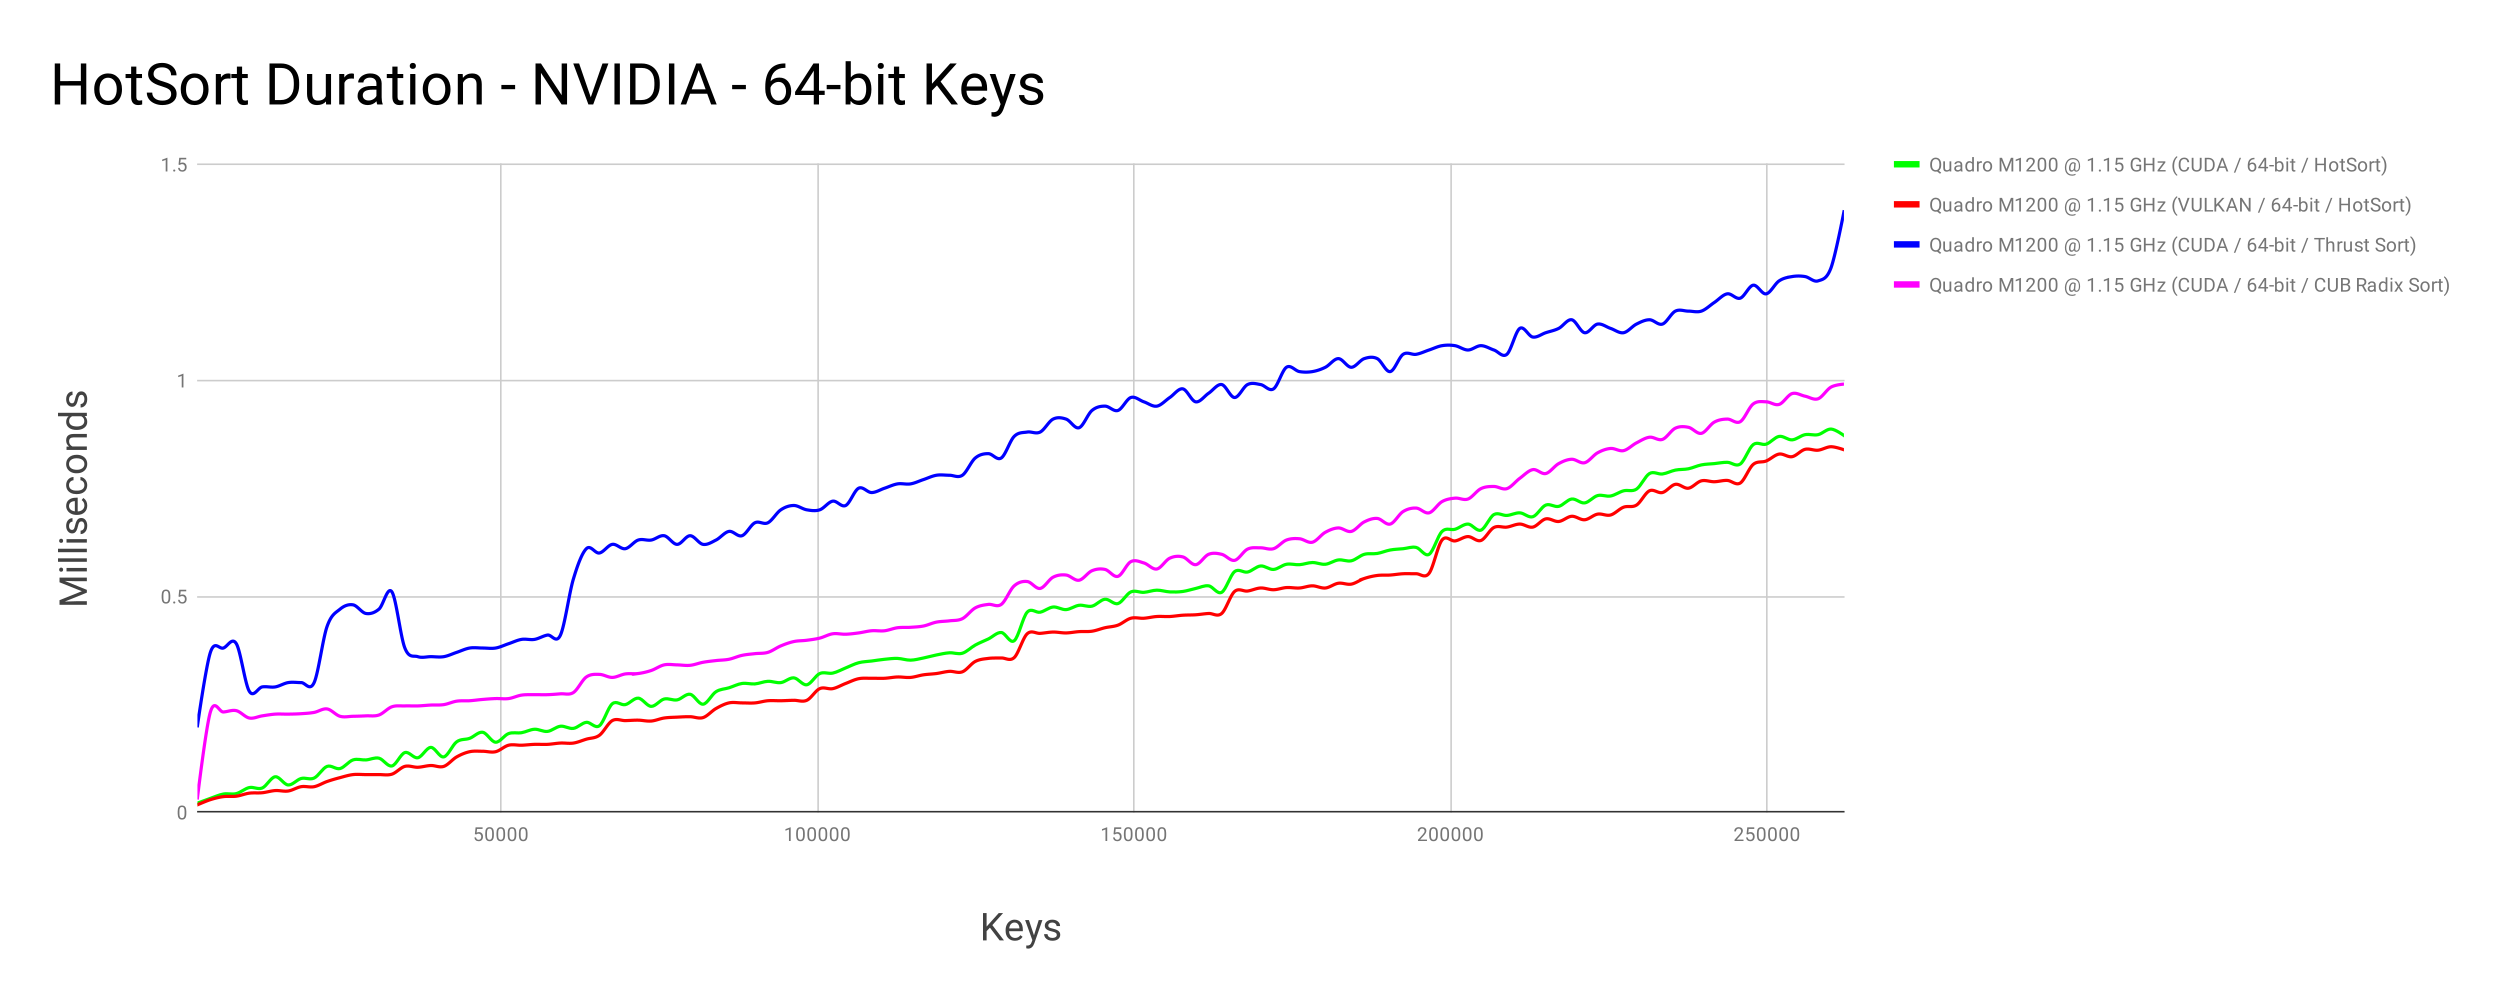 <svg fill="none" stroke-linecap="square" stroke-miterlimit="10" width="1560" height="624" xmlns="http://www.w3.org/2000/svg">
  <path fill="#fff" d="M0 0h1560v624H0V0z"/>
  <path fill="#fff" d="M0 0h1560v624H0V0z"/>
  <path stroke="#ccc" stroke-linecap="butt" d="M312.5 102.5v404M510.5 102.5v404M707.5 102.5v404M905.5 102.5v404M1102.5 102.5v404"/>
  <path stroke="#333" stroke-linecap="butt" d="M123.5 506.5h1027"/>
  <path stroke="#ccc" stroke-linecap="butt" d="M123.5 372.5h1027M123.5 237.5h1027M123.5 102.5h1027"/>
  <clipPath id="a">
    <path d="M123.2 102.5h1027.413v404.3H123.2V102.5z"/>
  </clipPath>
  <path stroke="#0f0" stroke-width="2" stroke-linecap="butt" clip-path="url(#a)" d="M123.2 501.14s5.393-2.022 8.09-2.965c2.697-.943 5.393-2.201 8.09-2.695 2.696-.495 5.393.404 8.09-.27 2.696-.674 5.393-3.19 8.09-3.773 2.696-.584 5.393 1.392 8.09.27 2.696-1.124 5.393-6.694 8.09-7.009 2.696-.314 5.392 4.942 8.09 5.121 2.696.18 5.392-3.324 8.089-4.043 2.697-.718 5.393.989 8.09-.27 2.696-1.257 5.393-6.288 8.09-7.277 2.696-.988 5.393 2.022 8.09 1.348 2.696-.674 5.393-4.492 8.09-5.39 2.696-.899 5.393.18 8.09 0 2.696-.18 5.393-1.708 8.09-1.079 2.696.63 5.392 5.436 8.089 4.852 2.697-.584 5.393-7.502 8.09-8.356 2.697-.853 5.393 3.774 8.09 3.235 2.696-.54 5.393-6.38 8.09-6.469 2.696-.09 5.393 6.514 8.09 5.93 2.696-.584 5.393-7.502 8.09-9.434 2.696-1.932 5.393-1.168 8.09-2.156 2.696-.988 5.392-4.178 8.09-3.774 2.696.405 5.392 6.065 8.089 6.2 2.697.134 5.393-4.403 8.09-5.391 2.696-.988 5.393-.09 8.09-.54 2.696-.448 5.393-2.02 8.09-2.155 2.696-.135 5.393 1.662 8.09 1.347 2.696-.314 5.393-2.92 8.09-3.234 2.696-.315 5.393 1.752 8.09 1.348 2.696-.405 5.392-3.504 8.09-3.774 2.696-.27 5.392 4.088 8.089 2.156 2.697-1.931 5.393-11.545 8.09-13.746 2.696-2.201 5.393 1.123 8.09.54 2.696-.585 5.393-4.224 8.09-4.044 2.696.18 5.393 5.032 8.09 5.121 2.696.09 5.393-3.908 8.09-4.582 2.696-.674 5.393 1.033 8.09.54 2.696-.495 5.392-3.954 8.089-3.505 2.697.45 5.393 6.47 8.09 6.2 2.697-.27 5.393-6.11 8.09-7.817 2.696-1.707 5.393-1.572 8.09-2.426 2.696-.853 5.393-2.29 8.09-2.695 2.696-.404 5.393.494 8.09.27 2.696-.225 5.393-1.483 8.09-1.618 2.696-.134 5.393 1.168 8.09.809 2.696-.36 5.392-3.19 8.089-2.965 2.697.225 5.393 4.762 8.09 4.313 2.696-.45 5.393-5.795 8.09-7.008 2.696-1.213 5.393.314 8.09-.27 2.696-.584 5.393-2.156 8.09-3.234 2.696-1.078 5.393-2.516 8.09-3.235 2.696-.718 5.393-.718 8.09-1.078 2.696-.36 5.392-.808 8.09-1.078 2.696-.27 5.392-.629 8.089-.539 2.697.09 5.393 1.123 8.09 1.078 2.696-.045 5.393-.808 8.09-1.347 2.696-.54 5.393-1.348 8.09-1.887 2.696-.54 5.393-1.168 8.09-1.348 2.696-.18 5.393 1.078 8.09.27 2.696-.809 5.392-3.639 8.09-5.121 2.696-1.483 5.392-2.471 8.089-3.774s5.393-4.223 8.09-4.043c2.696.18 5.393 7.233 8.09 5.121 2.696-2.111 5.393-14.824 8.09-17.789 2.696-2.965 5.393.54 8.09 0 2.696-.539 5.393-2.965 8.09-3.234 2.696-.27 5.393 1.797 8.09 1.617 2.696-.18 5.392-2.336 8.09-2.695 2.696-.36 5.392 1.167 8.089.539 2.697-.63 5.393-4.043 8.09-4.313 2.696-.27 5.393 3.46 8.09 2.695 2.696-.763 5.393-6.109 8.09-7.277 2.696-1.168 5.393.45 8.09.27 2.696-.18 5.393-1.303 8.09-1.348 2.696-.045 5.393.943 8.09 1.078 2.696.135 5.392.09 8.089-.27 2.697-.359 5.393-1.302 8.09-1.886 2.697-.584 5.393-2.022 8.09-1.617 2.696.404 5.393 5.525 8.09 4.043 2.696-1.483 5.393-10.827 8.09-12.938 2.696-2.111 5.393.853 8.09.27 2.696-.585 5.393-3.504 8.09-3.774 2.696-.27 5.392 2.336 8.09 2.156 2.696-.18 5.392-2.74 8.089-3.234 2.697-.494 5.393.45 8.09.27 2.696-.18 5.393-1.303 8.09-1.348 2.696-.045 5.393 1.347 8.09 1.078 2.696-.27 5.393-2.336 8.09-2.695 2.696-.36 5.393 1.123 8.09.539 2.696-.584 5.393-3.28 8.09-4.043 2.696-.764 5.392-.09 8.09-.54 2.696-.449 5.392-1.662 8.089-2.156 2.697-.494 5.393-.539 8.09-.808 2.696-.27 5.393-1.393 8.09-.809 2.696.584 5.393 5.975 8.09 4.313 2.696-1.663 5.393-11.68 8.09-14.286 2.696-2.605 5.393-.584 8.09-1.347 2.696-.764 5.393-3.325 8.09-3.235 2.696.09 5.392 4.762 8.089 3.774 2.697-.989 5.393-8.176 8.09-9.703 2.697-1.528 5.393.718 8.09.539 2.696-.18 5.393-1.752 8.09-1.618 2.696.135 5.393 3.235 8.09 2.426 2.696-.808 5.393-6.2 8.09-7.277 2.696-1.078 5.393 1.437 8.09.808 2.696-.629 5.393-4.222 8.09-4.582 2.696-.359 5.392 2.786 8.089 2.426 2.697-.36 5.393-3.863 8.09-4.582 2.697-.719 5.393.764 8.09.27 2.696-.495 5.393-2.516 8.09-3.235 2.696-.719 5.393.719 8.09-1.078 2.696-1.797 5.393-8.13 8.09-9.703 2.696-1.572 5.393.629 8.09.27 2.696-.36 5.392-1.887 8.09-2.426 2.696-.54 5.392-.27 8.089-.809 2.697-.54 5.393-1.887 8.09-2.426 2.696-.539 5.393-.539 8.09-.808 2.696-.27 5.393-.854 8.09-.809 2.696.045 5.393 2.92 8.09 1.078 2.696-1.842 5.393-10.062 8.09-12.129 2.696-2.066 5.392.584 8.09-.27 2.696-.853 5.392-4.402 8.089-4.851 2.697-.45 5.393 2.336 8.09 2.156 2.696-.18 5.393-2.695 8.09-3.234 2.696-.54 5.393.584 8.09 0 2.696-.584 5.393-3.594 8.09-3.504 2.696.09 8.09 4.043 8.09 4.043"/>
  <path stroke="red" stroke-width="2" stroke-linecap="butt" clip-path="url(#a)" d="M123.2 502.218s5.393-2.38 8.09-3.234c2.697-.854 5.393-1.528 8.09-1.887 2.696-.36 5.393.09 8.09-.27 2.696-.36 5.393-1.527 8.09-1.886 2.696-.36 5.393 0 8.09-.27 2.696-.27 5.393-1.168 8.09-1.348 2.696-.18 5.392.674 8.09.27 2.696-.404 5.392-2.246 8.089-2.695 2.697-.45 5.393.539 8.09 0 2.696-.54 5.393-2.292 8.09-3.235 2.696-.943 5.393-1.707 8.09-2.426 2.696-.718 5.393-1.572 8.09-1.886 2.696-.315 5.393 0 8.09 0 2.696 0 5.393.045 8.09 0 2.696-.045 5.392.584 8.089-.27 2.697-.853 5.393-4.133 8.09-4.852 2.697-.718 5.393.63 8.09.54 2.696-.09 5.393-.989 8.09-1.079 2.696-.09 5.393 1.438 8.09.54 2.696-.899 5.393-4.403 8.09-5.93 2.696-1.528 5.393-2.65 8.09-3.235 2.696-.584 5.392-.27 8.09-.27 2.696 0 5.392.9 8.089.27 2.697-.629 5.393-3.369 8.09-4.043 2.696-.673 5.393.09 8.09 0 2.696-.09 5.393-.449 8.09-.539 2.696-.09 5.393.135 8.09 0 2.696-.135 5.393-.674 8.09-.808 2.696-.135 5.393.404 8.09 0 2.696-.405 5.392-1.618 8.09-2.426 2.696-.809 5.392-.494 8.089-2.426 2.697-1.932 5.393-7.637 8.09-9.164 2.696-1.527 5.393.045 8.09 0 2.696-.045 5.393-.315 8.09-.27 2.696.045 5.393.764 8.09.54 2.696-.225 5.393-1.483 8.09-1.887 2.696-.405 5.393-.405 8.09-.54 2.696-.134 5.392-.314 8.089-.269 2.697.045 5.393 1.393 8.09.54 2.697-.854 5.393-4.134 8.09-5.661 2.696-1.527 5.393-2.92 8.09-3.504 2.696-.584 5.393 0 8.09 0 2.696 0 5.393.225 8.09 0 2.696-.225 5.393-1.123 8.09-1.348 2.696-.224 5.393.045 8.09 0 2.696-.045 5.392-.224 8.089-.27 2.697-.044 5.393 1.214 8.09 0 2.696-1.212 5.393-6.064 8.09-7.277 2.696-1.212 5.393.54 8.09 0 2.696-.539 5.393-2.2 8.09-3.234 2.696-1.033 5.393-2.426 8.09-2.965 2.696-.539 5.393-.224 8.09-.27 2.696-.044 5.392.135 8.09 0 2.696-.134 5.392-.718 8.089-.808 2.697-.09 5.393.494 8.09.27 2.696-.225 5.393-1.213 8.09-1.618 2.696-.404 5.393-.449 8.09-.808 2.696-.36 5.393-1.168 8.09-1.348 2.696-.18 5.393 1.303 8.09.27 2.696-1.034 5.392-5.077 8.09-6.47 2.696-1.392 5.392-1.527 8.089-1.886 2.697-.36 5.393-.18 8.09-.27 2.696-.09 5.393 2.247 8.09-.269 2.696-2.516 5.393-12.309 8.09-14.824 2.696-2.516 5.393-.09 8.09-.27 2.696-.18 5.393-.763 8.09-.808 2.696-.045 5.393.584 8.09.539 2.696-.045 5.392-.63 8.09-.809 2.696-.18 5.392.135 8.089-.27 2.697-.404 5.393-1.527 8.09-2.156 2.696-.629 5.393-.629 8.09-1.617 2.696-.988 5.393-3.594 8.09-4.312 2.696-.72 5.393.18 8.09 0 2.696-.18 5.393-.899 8.09-1.079 2.696-.18 5.393.135 8.09 0 2.696-.134 5.392-.629 8.089-.808 2.697-.18 5.393-.09 8.09-.27 2.697-.18 5.393-.674 8.09-.808 2.696-.135 5.393 2.29 8.09 0 2.696-2.291 5.393-11.41 8.09-13.747 2.696-2.335 5.393.09 8.09-.27 2.696-.358 5.393-1.751 8.09-1.886 2.696-.135 5.392 1.123 8.09 1.078 2.696-.045 5.392-1.168 8.089-1.347 2.697-.18 5.393.449 8.09.27 2.696-.18 5.393-1.348 8.09-1.348 2.696 0 5.393 1.617 8.09 1.347 2.696-.27 5.393-2.56 8.09-2.965 2.696-.404 5.393 1.034 8.09.54 2.696-.495 5.393-2.606 8.09-3.505a43.907 43.907 0 0 1 8.09-1.886c2.696-.36 5.392-.09 8.089-.27 2.697-.18 5.393-.674 8.09-.808 2.696-.135 5.393.045 8.09 0 2.696-.045 5.393 3.234 8.09-.27 2.696-3.504 5.393-17.385 8.09-20.754 2.696-3.37 5.393.898 8.09.54 2.696-.36 5.393-2.651 8.09-2.696 2.696-.045 5.392 3.369 8.089 2.426 2.697-.944 5.393-6.694 8.09-8.086 2.697-1.393 5.393.09 8.09-.27 2.696-.36 5.393-1.887 8.09-1.887 2.696 0 5.393 2.426 8.09 1.887 2.696-.54 5.393-4.537 8.09-5.121 2.696-.584 5.393 1.887 8.09 1.617 2.696-.27 5.393-3.055 8.09-3.234 2.696-.18 5.392 2.38 8.089 2.156 2.697-.225 5.393-3.01 8.09-3.504 2.697-.494 5.393 1.258 8.09.539 2.696-.719 5.393-3.818 8.09-4.852 2.696-1.033 5.393.36 8.09-1.347 2.696-1.707 5.393-7.592 8.09-8.895 2.696-1.303 5.393 1.752 8.09 1.078 2.696-.674 5.392-4.672 8.09-5.12 2.696-.45 5.392 2.784 8.089 2.425 2.697-.36 5.393-3.908 8.09-4.582 2.696-.674 5.393.584 8.09.539 2.696-.045 5.393-.943 8.09-.809 2.696.135 5.393 3.28 8.09 1.618 2.696-1.663 5.393-9.3 8.09-11.59 2.696-2.291 5.392-1.078 8.09-2.157 2.696-1.078 5.392-3.863 8.089-4.312 2.697-.45 5.393 2.111 8.09 1.617 2.696-.494 5.393-3.908 8.09-4.582 2.696-.674 5.393.809 8.09.54 2.696-.27 5.393-2.112 8.09-2.157 2.696-.045 8.09 1.887 8.09 1.887"/>
  <path stroke="#00f" stroke-width="2" stroke-linecap="butt" clip-path="url(#a)" d="M123.2 452.893s5.393-37.734 8.09-45.82c2.697-8.086 5.393-1.797 8.09-2.696 2.696-.898 5.393-7.187 8.09-2.695 2.696 4.492 5.393 25.156 8.09 29.649 2.696 4.492 5.393-2.246 8.09-2.696 2.696-.449 5.393.45 8.09 0 2.696-.449 5.392-2.246 8.09-2.695 2.696-.45 5.392 0 8.089 0s5.393 5.84 8.09 0c2.696-5.84 5.393-27.403 8.09-35.04 2.696-7.636 5.393-8.535 8.09-10.78 2.696-2.247 5.393-3.145 8.09-2.696 2.696.45 5.393 4.941 8.09 5.39 2.696.45 5.393-.449 8.09-2.695 2.696-2.246 5.392-14.824 8.089-10.781 2.697 4.043 5.393 28.301 8.09 35.04 2.697 6.738 5.393 4.492 8.09 5.39 2.696.898 5.393 0 8.09 0 2.696 0 5.393.45 8.09 0 2.696-.45 5.393-1.797 8.09-2.695 2.696-.899 5.393-2.246 8.09-2.696 2.696-.449 5.392 0 8.09 0 2.696 0 5.392.45 8.089 0 2.697-.449 5.393-1.797 8.09-2.695 2.696-.898 5.393-2.246 8.09-2.695 2.696-.45 5.393.449 8.09 0 2.696-.45 5.393-2.246 8.09-2.696 2.696-.449 5.393 5.84 8.09 0 2.696-5.84 5.393-26.055 8.09-35.039 2.696-8.984 5.392-16.172 8.09-18.867 2.696-2.696 5.392 3.144 8.089 2.695 2.697-.45 5.393-4.941 8.09-5.39 2.696-.45 5.393 3.144 8.09 2.695 2.696-.45 5.393-4.493 8.09-5.391 2.696-.898 5.393.45 8.09 0 2.696-.45 5.393-3.145 8.09-2.695 2.696.449 5.393 5.39 8.09 5.39 2.696 0 5.392-5.39 8.089-5.39s5.393 4.941 8.09 5.39c2.697.45 5.393-1.347 8.09-2.695 2.696-1.348 5.393-4.941 8.09-5.39 2.696-.45 5.393 3.593 8.09 2.695 2.696-.899 5.393-6.739 8.09-8.086 2.696-1.348 5.393 1.347 8.09 0 2.696-1.348 5.393-6.29 8.09-8.086 2.696-1.797 5.392-2.696 8.089-2.696s5.393 2.246 8.09 2.696c2.696.449 5.393.898 8.09 0 2.696-.899 5.393-4.942 8.09-5.391 2.696-.45 5.393 4.043 8.09 2.695 2.696-1.347 5.393-9.433 8.09-10.781 2.696-1.348 5.393 2.695 8.09 2.695 2.696 0 5.392-1.797 8.09-2.695 2.696-.898 5.392-2.246 8.089-2.695 2.697-.45 5.393.449 8.09 0 2.696-.45 5.393-1.797 8.09-2.696 2.696-.898 5.393-2.246 8.09-2.695 2.696-.45 5.393 0 8.09 0 2.696 0 5.393 1.797 8.09 0 2.696-1.797 5.392-8.535 8.09-10.781 2.696-2.246 5.392-2.696 8.089-2.696s5.393 4.493 8.09 2.696c2.696-1.797 5.393-10.782 8.09-13.477 2.696-2.695 5.393-2.246 8.09-2.695 2.696-.45 5.393 1.347 8.09 0 2.696-1.348 5.393-6.739 8.09-8.086 2.696-1.348 5.393-.899 8.09 0 2.696.898 5.392 6.289 8.09 5.39 2.696-.898 5.392-8.535 8.089-10.781 2.697-2.246 5.393-2.695 8.09-2.695 2.696 0 5.393 3.593 8.09 2.695 2.696-.898 5.393-7.188 8.09-8.086 2.696-.898 5.393 1.797 8.09 2.695 2.696.899 5.393 3.145 8.09 2.696 2.696-.45 5.393-3.594 8.09-5.391 2.696-1.797 5.392-5.84 8.089-5.39 2.697.449 5.393 7.636 8.09 8.085 2.697.45 5.393-3.593 8.09-5.39 2.696-1.797 5.393-5.84 8.09-5.391 2.696.45 5.393 8.086 8.09 8.086 2.696 0 5.393-6.738 8.09-8.086 2.696-1.348 5.393-.45 8.09 0 2.696.45 5.392 4.492 8.09 2.695 2.696-1.797 5.392-11.68 8.089-13.476 2.697-1.797 5.393 2.246 8.09 2.695 2.696.45 5.393.45 8.09 0 2.696-.45 5.393-1.348 8.09-2.695 2.696-1.348 5.393-5.391 8.09-5.391 2.696 0 5.393 5.39 8.09 5.39 2.696 0 5.393-4.492 8.09-5.39 2.696-.898 5.392-1.348 8.09 0 2.696 1.348 5.392 8.535 8.089 8.086 2.697-.45 5.393-8.984 8.09-10.781 2.696-1.797 5.393.449 8.09 0 2.696-.45 5.393-1.797 8.09-2.696 2.696-.898 5.393-2.246 8.09-2.695a24.45 24.45 0 0 1 8.09 0c2.696.45 5.393 2.695 8.09 2.695 2.696 0 5.392-2.695 8.089-2.695s5.393 1.797 8.09 2.695c2.697.899 5.393 4.942 8.09 2.696 2.696-2.246 5.393-14.375 8.09-16.172 2.696-1.797 5.393 4.941 8.09 5.39 2.696.45 5.393-1.797 8.09-2.695 2.696-.898 5.393-1.348 8.09-2.695 2.696-1.348 5.393-5.84 8.09-5.391 2.696.45 5.392 7.637 8.089 8.086 2.697.45 5.393-4.941 8.09-5.39 2.697-.45 5.393 1.796 8.09 2.695 2.696.898 5.393 3.144 8.09 2.695 2.696-.45 5.393-4.043 8.09-5.39 2.696-1.348 5.393-2.696 8.09-2.696 2.696 0 5.393 3.594 8.09 2.695 2.696-.898 5.392-6.738 8.09-8.086 2.696-1.347 5.392 0 8.089 0s5.393.899 8.09 0c2.696-.898 5.393-3.593 8.09-5.39 2.696-1.797 5.393-4.942 8.09-5.391 2.696-.45 5.393 3.594 8.09 2.695 2.696-.898 5.393-7.636 8.09-8.086 2.696-.449 5.392 5.84 8.09 5.391 2.696-.45 5.392-6.29 8.089-8.086 2.697-1.797 5.393-2.246 8.09-2.695a24.45 24.45 0 0 1 8.09 0c2.696.449 5.393 3.593 8.09 2.695 2.696-.898 5.393-.898 8.09-8.086 2.696-7.188 8.09-35.04 8.09-35.04"/>
  <path stroke="#f0f" stroke-width="2" stroke-linecap="butt" clip-path="url(#a)" d="M123.2 497.905s5.393-44.697 8.09-53.637c2.697-8.94 5.393.135 8.09 0 2.696-.134 5.393-1.437 8.09-.808 2.696.629 5.393 4.043 8.09 4.582 2.696.539 5.393-.944 8.09-1.348 2.696-.404 5.393-.898 8.09-1.078 2.696-.18 5.392.045 8.09 0 2.696-.045 5.392-.09 8.089-.27 2.697-.18 5.393-.314 8.09-.808 2.696-.494 5.393-2.56 8.09-2.156 2.696.404 5.393 3.818 8.09 4.582 2.696.763 5.393.045 8.09 0 2.696-.045 5.393-.135 8.09-.27 2.696-.135 5.393.404 8.09-.539 2.696-.943 5.392-4.178 8.089-5.121 2.697-.943 5.393-.45 8.09-.54 2.697-.089 5.393.09 8.09 0 2.696-.089 5.393-.404 8.09-.538 2.696-.135 5.393.135 8.09-.27 2.696-.404 5.393-1.752 8.09-2.156 2.696-.404 5.393-.09 8.09-.27 2.696-.18 5.392-.584 8.09-.808 2.696-.225 5.392-.45 8.089-.54 2.697-.09 5.393.36 8.09 0 2.696-.359 5.393-1.751 8.09-2.156 2.696-.404 5.393-.224 8.09-.27 2.696-.044 5.393.09 8.09 0 2.696-.089 5.393-.313 8.09-.538 2.696-.225 5.393.943 8.09-.809 2.696-1.752 5.392-7.816 8.09-9.703 2.696-1.887 5.392-1.662 8.089-1.617 2.697.045 5.393 1.932 8.09 1.887 2.696-.045 5.393-1.752 8.09-2.157 2.696-.404 5.393.09 8.09-.27a43.911 43.911 0 0 0 8.09-1.886c2.696-.898 5.393-2.92 8.09-3.504 2.696-.584 5.393-.045 8.09 0 2.696.045 5.392.54 8.089.27s5.393-1.393 8.09-1.887 5.393-.764 8.09-1.078c2.696-.315 5.393-.27 8.09-.809 2.696-.539 5.393-1.842 8.09-2.426 2.696-.584 5.393-.763 8.09-1.078 2.696-.314 5.393 0 8.09-.808 2.696-.809 5.393-2.92 8.09-4.043 2.696-1.123 5.392-2.112 8.089-2.696 2.697-.584 5.393-.449 8.09-.808 2.696-.36 5.393-.674 8.09-1.348 2.696-.674 5.393-2.291 8.09-2.695 2.696-.405 5.393.36 8.09.27 2.696-.09 5.393-.45 8.09-.81 2.696-.359 5.393-1.122 8.09-1.347 2.696-.225 5.392.314 8.09 0 2.696-.314 5.392-1.527 8.089-1.887 2.697-.36 5.393-.09 8.09-.27 2.696-.179 5.393-.269 8.09-.808 2.696-.539 5.393-1.887 8.09-2.426 2.696-.539 5.393-.449 8.09-.808 2.696-.36 5.393 0 8.09-1.348 2.696-1.348 5.392-5.256 8.09-6.738 2.696-1.483 5.392-1.797 8.089-2.157 2.697-.359 5.393 1.932 8.09 0 2.696-1.931 5.393-9.209 8.09-11.59 2.696-2.38 5.393-2.964 8.09-2.695 2.696.27 5.393 4.762 8.09 4.313 2.696-.45 5.393-5.616 8.09-7.008 2.696-1.393 5.393-1.662 8.09-1.348 2.696.315 5.392 3.684 8.09 3.235 2.696-.45 5.392-4.807 8.089-5.93 2.697-1.123 5.393-1.393 8.09-.809 2.696.584 5.393 5.121 8.09 4.313 2.696-.809 5.393-7.772 8.09-9.164 2.696-1.393 5.393.045 8.09.808 2.696.764 5.393 4.268 8.09 3.774 2.696-.494 5.393-5.48 8.09-6.739 2.696-1.257 5.392-1.482 8.089-.808 2.697.674 5.393 5.12 8.09 4.851 2.697-.27 5.393-5.39 8.09-6.468 2.696-1.079 5.393-.63 8.09 0 2.696.629 5.393 4.312 8.09 3.773 2.696-.539 5.393-5.705 8.09-7.008 2.696-1.303 5.393-.763 8.09-.808 2.696-.045 5.392 1.347 8.09.539 2.696-.809 5.392-4.358 8.089-5.391 2.697-1.033 5.393-1.033 8.09-.809 2.696.225 5.393 2.83 8.09 2.157 2.696-.674 5.393-4.717 8.09-6.2 2.696-1.482 5.393-2.605 8.09-2.695 2.696-.09 5.393 2.785 8.09 2.156 2.696-.629 5.393-4.582 8.09-5.93 2.696-1.347 5.392-2.38 8.09-2.156 2.696.225 5.392 4.223 8.089 3.504 2.697-.718 5.393-6.154 8.09-7.816 2.696-1.662 5.393-2.291 8.09-2.156 2.696.134 5.393 3.638 8.09 2.964 2.696-.673 5.393-5.48 8.09-7.007 2.696-1.528 5.393-1.887 8.09-2.157 2.696-.27 5.393 1.528 8.09.54 2.696-.989 5.392-5.167 8.089-6.47 2.697-1.302 5.393-1.347 8.09-1.347s5.393 2.201 8.09 1.348c2.696-.854 5.393-4.493 8.09-6.47 2.696-1.976 5.393-4.896 8.09-5.39 2.696-.494 5.393 3.055 8.09 2.426 2.696-.629 5.393-4.717 8.09-6.2 2.696-1.482 5.393-2.605 8.09-2.695 2.696-.09 5.392 2.83 8.089 2.157 2.697-.674 5.393-4.717 8.09-6.2 2.697-1.482 5.393-2.47 8.09-2.695 2.696-.225 5.393 1.932 8.09 1.348 2.696-.584 5.393-3.46 8.09-4.852 2.696-1.393 5.393-3.145 8.09-3.504 2.696-.36 5.393 2.291 8.09 1.348 2.696-.944 5.392-5.75 8.09-7.008 2.696-1.258 5.392-1.078 8.089-.54 2.697.54 5.393 4.313 8.09 3.774 2.696-.539 5.393-5.525 8.09-7.008 2.696-1.482 5.393-1.841 8.09-1.886 2.696-.045 5.393 3.19 8.09 1.617 2.696-1.572 5.393-8.985 8.09-11.051 2.696-2.066 5.392-1.393 8.09-1.348 2.696.045 5.392 2.471 8.089 1.618 2.697-.854 5.393-5.885 8.09-6.739 2.696-.853 5.393 1.078 8.09 1.617 2.696.54 5.393 2.561 8.09 1.618 2.696-.944 5.393-5.75 8.09-7.278 2.696-1.527 8.09-1.887 8.09-1.887"/>
  <path fill="#424242" d="M617.72 578.862l-2.079 2.172v5.766h-2.25v-17.063h2.25v8.438l7.578-8.438h2.719l-6.719 7.532 7.25 9.531h-2.703l-6.047-7.938zm15.593 8.172q-2.578 0-4.203-1.687-1.61-1.703-1.61-4.531v-.407q0-1.89.72-3.359.718-1.484 2.015-2.328 1.297-.844 2.812-.844 2.469 0 3.828 1.64 1.375 1.626 1.375 4.657v.906h-8.578q.047 1.875 1.094 3.031 1.047 1.157 2.656 1.157 1.157 0 1.953-.469.797-.469 1.391-1.25l1.328 1.031q-1.594 2.453-4.781 2.453zm-.266-11.375q-1.312 0-2.203.97-.89.952-1.11 2.671h6.36v-.172q-.094-1.64-.89-2.547-.797-.922-2.157-.922zm12.157 7.97l2.953-9.517h2.312l-5.094 14.641q-1.187 3.172-3.765 3.172l-.406-.031-.813-.157v-1.765l.594.047q1.094 0 1.703-.453.625-.438 1.016-1.61l.484-1.297-4.516-12.547h2.36l3.172 9.516zm14.234-.188q0-.891-.672-1.375-.656-.485-2.312-.829-1.641-.359-2.61-.843-.969-.5-1.437-1.172-.453-.688-.453-1.625 0-1.563 1.312-2.64 1.328-1.079 3.375-1.079 2.156 0 3.5 1.125 1.344 1.11 1.344 2.844h-2.188q0-.89-.75-1.531-.75-.657-1.906-.657-1.187 0-1.86.516-.656.516-.656 1.36 0 .78.61 1.187.625.39 2.25.75t2.625.875q1.015.5 1.5 1.219.484.703.484 1.718 0 1.703-1.36 2.735-1.359 1.015-3.515 1.015-1.531 0-2.703-.53-1.172-.548-1.844-1.517-.656-.968-.656-2.093h2.172q.062 1.093.875 1.734.812.64 2.156.64 1.219 0 1.969-.5t.75-1.327zM37.137 374.51l13.922-5.579-13.922-5.578v-2.922H54.2v2.25h-6.64l-7.173-.203 13.813 5.594v1.734l-13.781 5.578 7.14-.218H54.2v2.25H37.137v-2.907zM54.2 354.4v2.172H41.512V354.4H54.2zm-16.047 2.344q-.531 0-.89-.313-.36-.328-.36-.953 0-.64.36-.969.359-.328.89-.328t.89.328q.344.328.344.97 0 .624-.343.952-.36.313-.89.313zM54.2 348.4v2.172h-18V348.4h18zm0-6v2.172h-18V342.4h18zm0-6v2.172H41.512V336.4H54.2zm-16.047 2.344q-.531 0-.89-.313-.36-.328-.36-.953 0-.64.36-.969.359-.328.89-.328t.89.328q.344.328.344.97 0 .624-.343.952-.36.313-.89.313zm12.688-13.375q-.891 0-1.375.672-.485.656-.829 2.312-.359 1.64-.843 2.61-.5.968-1.172 1.437-.688.453-1.625.453-1.563 0-2.64-1.312-1.079-1.329-1.079-3.375 0-2.157 1.125-3.5 1.11-1.344 2.844-1.344v2.187q-.89 0-1.531.75-.657.75-.657 1.907 0 1.187.516 1.859.516.656 1.36.656.78 0 1.187-.61.39-.624.75-2.25.36-1.624.875-2.624.5-1.016 1.219-1.5.703-.485 1.718-.485 1.703 0 2.735 1.36 1.015 1.36 1.015 3.515 0 1.532-.53 2.704-.548 1.171-1.517 1.843-.968.657-2.093.657v-2.172q1.093-.063 1.734-.875.64-.813.64-2.157 0-1.218-.5-1.968t-1.327-.75zm3.593-9.875q0 2.578-1.687 4.203-1.703 1.61-4.531 1.61h-.407q-1.89 0-3.359-.72-1.484-.718-2.328-2.015-.844-1.297-.844-2.813 0-2.468 1.64-3.828 1.626-1.375 4.657-1.375h.906v8.578q1.875-.047 3.031-1.093 1.157-1.047 1.157-2.657 0-1.156-.469-1.953-.469-.797-1.25-1.39l1.031-1.329q2.453 1.594 2.453 4.782zm-11.375.265q0 1.313.97 2.203.952.891 2.671 1.11v-6.36h-.172q-1.64.094-2.547.891-.922.797-.922 2.156zm9.61-13.093q0-1.157-.703-2.016-.704-.875-1.766-.969v-2.047q1.094.063 2.078.75.984.688 1.578 1.844.578 1.156.578 2.438 0 2.593-1.718 4.125-1.735 1.53-4.735 1.53h-.375q-1.844 0-3.281-.671-1.453-.688-2.25-1.953-.797-1.281-.797-3.016 0-2.125 1.281-3.531 1.282-1.422 3.313-1.516v2.047q-1.219.094-2.016.938-.797.828-.797 2.062 0 1.656 1.203 2.563 1.188.906 3.438.906h.406q2.188 0 3.375-.89 1.188-.907 1.188-2.594zm-4.922-7.329q-1.875 0-3.36-.734-1.484-.734-2.296-2.031-.813-1.313-.813-3 0-2.578 1.797-4.172 1.797-1.61 4.766-1.61h.156q1.86 0 3.328.72 1.469.702 2.297 2.015.812 1.313.812 3.031 0 2.578-1.797 4.188-1.796 1.593-4.75 1.593h-.14zm.25-2.187q2.11 0 3.39-.969 1.282-.984 1.282-2.625 0-1.656-1.297-2.625-1.297-.969-3.625-.969-2.094 0-3.39.985-1.298.984-1.298 2.625 0 1.61 1.282 2.594 1.28.984 3.656.984zm-6.485-14.438l1.594-.078q-1.828-1.453-1.828-3.797 0-4.015 4.547-4.046H54.2v2.156h-8.39q-1.376.015-2.032.64-.656.61-.656 1.907 0 1.062.562 1.86.563.796 1.485 1.233H54.2v2.172H41.512v-2.047zm6.235-10.421q-2.906 0-4.688-1.375-1.78-1.391-1.78-3.641 0-2.219 1.53-3.516H36.2v-2.172h18v1.985l-1.36.11q1.594 1.296 1.594 3.624 0 2.203-1.797 3.594-1.812 1.39-4.718 1.39h-.172zm.25-2.172q2.156 0 3.375-.89 1.219-.892 1.219-2.47 0-2.062-1.844-3h-5.828q-1.797.97-1.797 2.985 0 1.593 1.234 2.484 1.235.89 3.64.89zm2.844-19.75q-.891 0-1.375.672-.485.656-.829 2.312-.359 1.64-.843 2.61-.5.968-1.172 1.437-.688.453-1.625.453-1.563 0-2.64-1.312-1.079-1.328-1.079-3.375 0-2.157 1.125-3.5 1.11-1.344 2.844-1.344v2.187q-.89 0-1.531.75-.657.75-.657 1.907 0 1.187.516 1.859.516.656 1.36.656.78 0 1.187-.61.39-.624.75-2.25.36-1.624.875-2.624.5-1.016 1.219-1.5.703-.484 1.718-.484 1.703 0 2.735 1.359 1.015 1.36 1.015 3.516 0 1.53-.53 2.703-.548 1.172-1.517 1.843-.968.657-2.093.657v-2.172q1.093-.063 1.734-.875.64-.813.64-2.156 0-1.22-.5-1.97t-1.327-.75z"/>
  <path fill="#757575" d="M116.263 507.66q0 1.906-.657 2.843-.64.922-2.031.922-1.36 0-2.016-.906-.656-.906-.687-2.719v-1.438q0-1.89.64-2.796.657-.922 2.047-.922 1.375 0 2.032.89.656.875.672 2.72v1.405zm-1.094-1.485q0-1.375-.39-2-.376-.64-1.22-.64-.828 0-1.218.64-.375.625-.375 1.922v1.734q0 1.375.39 2.047.407.656 1.219.656.797 0 1.188-.625.39-.625.406-1.953v-1.781zM106.263 372.893q0 1.906-.657 2.843-.64.922-2.031.922-1.36 0-2.016-.906-.656-.906-.687-2.719v-1.437q0-1.89.64-2.797.657-.922 2.047-.922 1.375 0 2.032.89.656.876.672 2.72v1.406zm-1.094-1.485q0-1.375-.39-2-.376-.64-1.22-.64-.828 0-1.218.64-.375.625-.375 1.922v1.735q0 1.375.39 2.046.407.657 1.219.657.797 0 1.188-.625.39-.625.406-1.953v-1.782zm2.875 4.563q0-.281.156-.469.172-.187.5-.187.344 0 .516.187.172.188.172.469 0 .265-.172.453-.172.172-.516.172-.328 0-.5-.172-.156-.188-.156-.453zm3.36-3.719l.437-4.25h4.375v1h-3.453l-.266 2.328q.64-.375 1.437-.375 1.157 0 1.844.781.688.766.688 2.079 0 1.312-.72 2.078-.702.765-1.983.765-1.126 0-1.844-.625-.719-.64-.813-1.75h1.016q.11.735.531 1.11.422.375 1.11.375.75 0 1.187-.516.438-.516.438-1.422 0-.86-.47-1.375-.468-.515-1.25-.515-.702 0-1.109.296l-.28.235-.876-.219zM114.466 241.767h-1.078v-7.22l-2.188.798v-.985l3.11-1.171h.156v8.578zM104.466 107h-1.078v-7.219l-2.188.797v-.984l3.11-1.172h.156V107zm3.578-.563q0-.28.156-.468.172-.188.5-.188.344 0 .516.188.172.187.172.469 0 .265-.172.453-.172.171-.516.171-.328 0-.5-.171-.156-.188-.156-.454zm3.36-3.718l.437-4.25h4.375v1h-3.453l-.266 2.328q.64-.375 1.437-.375 1.157 0 1.844.781.688.766.688 2.078 0 1.313-.72 2.078-.702.766-1.983.766-1.126 0-1.844-.625-.719-.64-.813-1.75h1.016q.11.734.531 1.11.422.374 1.11.374.75 0 1.187-.515.438-.516.438-1.422 0-.86-.47-1.375-.468-.516-1.25-.516-.702 0-1.109.297l-.28.234-.876-.218zM296.32 520.519l.437-4.25h4.375v1h-3.453l-.265 2.328q.64-.375 1.437-.375 1.156 0 1.844.781.687.766.687 2.078 0 1.313-.718 2.078-.704.766-1.985.766-1.125 0-1.844-.625-.718-.64-.812-1.75h1.016q.109.734.53 1.11.423.374 1.11.374.75 0 1.188-.515.437-.516.437-1.422 0-.86-.469-1.375-.468-.516-1.25-.516-.703 0-1.109.297l-.281.234-.875-.218zm11.86.64q0 1.907-.657 2.844-.64.922-2.031.922-1.36 0-2.016-.906-.656-.907-.687-2.719v-1.438q0-1.89.64-2.796.656-.922 2.047-.922 1.375 0 2.031.89.657.875.672 2.72v1.405zm-1.095-1.484q0-1.375-.39-2-.375-.64-1.219-.64-.828 0-1.219.64-.375.625-.375 1.922v1.734q0 1.375.39 2.047.407.656 1.22.656.797 0 1.187-.625t.406-1.953v-1.781zm8.094 1.484q0 1.907-.656 2.844-.64.922-2.031.922-1.36 0-2.016-.906-.656-.907-.687-2.719v-1.438q0-1.89.64-2.796.656-.922 2.047-.922 1.375 0 2.031.89.657.875.672 2.72v1.405zm-1.094-1.484q0-1.375-.39-2-.375-.64-1.219-.64-.828 0-1.219.64-.375.625-.375 1.922v1.734q0 1.375.39 2.047.407.656 1.22.656.797 0 1.187-.625t.406-1.953v-1.781zm8.094 1.484q0 1.907-.656 2.844-.64.922-2.031.922-1.36 0-2.016-.906-.656-.907-.687-2.719v-1.438q0-1.89.64-2.796.656-.922 2.047-.922 1.375 0 2.031.89.657.875.672 2.72v1.405zm-1.094-1.484q0-1.375-.39-2-.375-.64-1.219-.64-.828 0-1.219.64-.375.625-.375 1.922v1.734q0 1.375.39 2.047.407.656 1.22.656.797 0 1.187-.625t.406-1.953v-1.781zm8.094 1.484q0 1.907-.656 2.844-.64.922-2.031.922-1.36 0-2.016-.906-.656-.907-.687-2.719v-1.438q0-1.89.64-2.796.656-.922 2.047-.922 1.375 0 2.031.89.657.875.672 2.72v1.405zm-1.094-1.484q0-1.375-.39-2-.375-.64-1.219-.64-.828 0-1.219.64-.375.625-.375 1.922v1.734q0 1.375.39 2.047.407.656 1.22.656.797 0 1.187-.625t.406-1.953v-1.781zM493.389 524.8h-1.078v-7.219l-2.188.797v-.984l3.11-1.172h.156v8.578zm8.797-3.64q0 1.906-.656 2.843-.641.922-2.032.922-1.36 0-2.015-.906-.657-.907-.688-2.719v-1.438q0-1.89.64-2.796.657-.922 2.048-.922 1.375 0 2.03.89.657.875.673 2.72v1.405zm-1.094-1.485q0-1.375-.39-2-.376-.64-1.22-.64-.828 0-1.218.64-.375.625-.375 1.922v1.734q0 1.375.39 2.047.407.656 1.22.656.796 0 1.187-.625.39-.625.406-1.953v-1.781zm8.094 1.484q0 1.907-.656 2.844-.641.922-2.032.922-1.36 0-2.015-.906-.657-.907-.688-2.719v-1.438q0-1.89.64-2.796.657-.922 2.048-.922 1.375 0 2.03.89.657.875.673 2.72v1.405zm-1.094-1.484q0-1.375-.39-2-.376-.64-1.22-.64-.828 0-1.218.64-.375.625-.375 1.922v1.734q0 1.375.39 2.047.407.656 1.22.656.796 0 1.187-.625.39-.625.406-1.953v-1.781zm8.094 1.484q0 1.907-.656 2.844-.641.922-2.032.922-1.36 0-2.015-.906-.657-.907-.688-2.719v-1.438q0-1.89.64-2.796.657-.922 2.048-.922 1.375 0 2.03.89.657.875.673 2.72v1.405zm-1.094-1.484q0-1.375-.39-2-.376-.64-1.22-.64-.827 0-1.218.64-.375.625-.375 1.922v1.734q0 1.375.39 2.047.407.656 1.22.656.796 0 1.187-.625.39-.625.406-1.953v-1.781zm8.094 1.484q0 1.907-.656 2.844-.641.922-2.032.922-1.36 0-2.015-.906-.657-.907-.688-2.719v-1.438q0-1.89.64-2.796.657-.922 2.048-.922 1.375 0 2.03.89.657.875.673 2.72v1.405zm-1.094-1.484q0-1.375-.39-2-.376-.64-1.22-.64-.827 0-1.218.64-.375.625-.375 1.922v1.734q0 1.375.39 2.047.407.656 1.22.656.796 0 1.187-.625.39-.625.406-1.953v-1.781zm8.094 1.484q0 1.907-.656 2.844-.641.922-2.032.922-1.36 0-2.015-.906-.657-.907-.688-2.719v-1.438q0-1.89.64-2.796.657-.922 2.048-.922 1.375 0 2.03.89.657.875.673 2.72v1.405zm-1.094-1.484q0-1.375-.39-2-.376-.64-1.22-.64-.827 0-1.218.64-.375.625-.375 1.922v1.734q0 1.375.39 2.047.407.656 1.22.656.796 0 1.187-.625.39-.625.406-1.953v-1.781zM690.895 524.8h-1.078v-7.219l-2.187.797v-.984l3.11-1.172h.155v8.578zm3.938-4.281l.437-4.25h4.375v1h-3.453l-.265 2.328q.64-.375 1.437-.375 1.156 0 1.844.781.687.766.687 2.078 0 1.313-.718 2.078-.703.766-1.985.766-1.125 0-1.843-.625-.72-.64-.813-1.75h1.016q.11.734.53 1.11.423.374 1.11.374.75 0 1.188-.515.437-.516.437-1.422 0-.86-.468-1.375-.47-.516-1.25-.516-.704 0-1.11.297l-.281.234-.875-.218zm11.86.64q0 1.907-.657 2.844-.64.922-2.031.922-1.36 0-2.016-.906-.656-.907-.687-2.719v-1.438q0-1.89.64-2.796.657-.922 2.047-.922 1.375 0 2.031.89.657.875.672 2.72v1.405zm-1.094-1.484q0-1.375-.391-2-.375-.64-1.219-.64-.828 0-1.219.64-.375.625-.375 1.922v1.734q0 1.375.391 2.047.406.656 1.219.656.797 0 1.187-.625t.407-1.953v-1.781zm8.093 1.484q0 1.907-.656 2.844-.64.922-2.031.922-1.36 0-2.016-.906-.656-.907-.687-2.719v-1.438q0-1.89.64-2.796.657-.922 2.047-.922 1.375 0 2.031.89.657.875.672 2.72v1.405zm-1.093-1.484q0-1.375-.391-2-.375-.64-1.219-.64-.828 0-1.219.64-.375.625-.375 1.922v1.734q0 1.375.391 2.047.406.656 1.219.656.797 0 1.187-.625t.407-1.953v-1.781zm8.093 1.484q0 1.907-.656 2.844-.64.922-2.031.922-1.36 0-2.016-.906-.656-.907-.687-2.719v-1.438q0-1.89.64-2.796.657-.922 2.047-.922 1.375 0 2.031.89.657.875.672 2.72v1.405zm-1.093-1.484q0-1.375-.391-2-.375-.64-1.219-.64-.828 0-1.219.64-.375.625-.375 1.922v1.734q0 1.375.391 2.047.406.656 1.219.656.797 0 1.187-.625t.407-1.953v-1.781zm8.093 1.484q0 1.907-.656 2.844-.64.922-2.031.922-1.36 0-2.016-.906-.656-.907-.687-2.719v-1.438q0-1.89.64-2.796.657-.922 2.047-.922 1.375 0 2.031.89.657.875.672 2.72v1.405zm-1.093-1.484q0-1.375-.391-2-.375-.64-1.219-.64-.828 0-1.219.64-.375.625-.375 1.922v1.734q0 1.375.391 2.047.406.656 1.219.656.797 0 1.187-.625t.407-1.953v-1.781zM890.433 524.8h-5.593v-.781l2.953-3.282q.656-.75.906-1.203.25-.468.25-.968 0-.672-.406-1.094-.391-.438-1.078-.438-.797 0-1.25.47-.454.452-.454 1.28h-1.078q0-1.187.75-1.906.766-.734 2.032-.734 1.203 0 1.89.625.688.625.688 1.672 0 1.25-1.61 3l-2.281 2.468h4.281v.891zm6.766-3.64q0 1.906-.656 2.843-.641.922-2.032.922-1.359 0-2.015-.906-.656-.907-.688-2.719v-1.438q0-1.89.64-2.796.657-.922 2.048-.922 1.375 0 2.031.89.656.875.672 2.72v1.405zm-1.094-1.485q0-1.375-.39-2-.375-.64-1.22-.64-.827 0-1.218.64-.375.625-.375 1.922v1.734q0 1.375.39 2.047.407.656 1.22.656.796 0 1.187-.625.39-.625.406-1.953v-1.781zm8.094 1.484q0 1.907-.656 2.844-.641.922-2.032.922-1.359 0-2.015-.906-.656-.907-.688-2.719v-1.438q0-1.89.64-2.796.657-.922 2.048-.922 1.375 0 2.031.89.656.875.672 2.72v1.405zm-1.094-1.484q0-1.375-.39-2-.375-.64-1.22-.64-.827 0-1.218.64-.375.625-.375 1.922v1.734q0 1.375.39 2.047.407.656 1.22.656.796 0 1.187-.625.39-.625.406-1.953v-1.781zm8.094 1.484q0 1.907-.656 2.844-.641.922-2.032.922-1.359 0-2.015-.906-.656-.907-.688-2.719v-1.438q0-1.89.64-2.796.657-.922 2.048-.922 1.375 0 2.031.89.656.875.672 2.72v1.405zm-1.094-1.484q0-1.375-.39-2-.375-.64-1.22-.64-.827 0-1.218.64-.375.625-.375 1.922v1.734q0 1.375.39 2.047.407.656 1.22.656.796 0 1.187-.625.39-.625.406-1.953v-1.781zm8.094 1.484q0 1.907-.656 2.844-.641.922-2.032.922-1.359 0-2.015-.906-.656-.907-.688-2.719v-1.438q0-1.89.64-2.796.657-.922 2.048-.922 1.375 0 2.031.89.656.875.672 2.72v1.405zm-1.094-1.484q0-1.375-.39-2-.375-.64-1.22-.64-.827 0-1.218.64-.375.625-.375 1.922v1.734q0 1.375.39 2.047.407.656 1.22.656.796 0 1.187-.625.39-.625.406-1.953v-1.781zm8.094 1.484q0 1.907-.656 2.844-.641.922-2.032.922-1.359 0-2.015-.906-.656-.907-.688-2.719v-1.438q0-1.89.64-2.796.657-.922 2.048-.922 1.375 0 2.031.89.656.875.672 2.72v1.405zm-1.094-1.484q0-1.375-.39-2-.375-.64-1.22-.64-.827 0-1.218.64-.375.625-.375 1.922v1.734q0 1.375.39 2.047.407.656 1.22.656.796 0 1.187-.625.39-.625.406-1.953v-1.781zM1087.94 524.8h-5.594v-.781l2.953-3.282q.656-.75.906-1.203.25-.468.25-.968 0-.672-.406-1.094-.39-.438-1.078-.438-.797 0-1.25.47-.453.452-.453 1.28h-1.078q0-1.187.75-1.906.765-.734 2.031-.734 1.203 0 1.89.625.688.625.688 1.672 0 1.25-1.61 3l-2.28 2.468h4.28v.891zm1.906-4.281l.438-4.25h4.375v1h-3.454l-.265 2.328q.64-.375 1.437-.375 1.157 0 1.844.781.688.766.688 2.078 0 1.313-.72 2.078-.702.766-1.984.766-1.125 0-1.843-.625-.719-.64-.813-1.75h1.016q.11.734.531 1.11.422.374 1.11.374.75 0 1.187-.515.437-.516.437-1.422 0-.86-.468-1.375-.469-.516-1.25-.516-.703 0-1.11.297l-.28.234-.876-.218zm11.86.64q0 1.907-.657 2.844-.64.922-2.031.922-1.36 0-2.016-.906-.656-.907-.687-2.719v-1.438q0-1.89.64-2.796.657-.922 2.047-.922 1.375 0 2.032.89.656.875.671 2.72v1.405zm-1.094-1.484q0-1.375-.39-2-.376-.64-1.22-.64-.828 0-1.218.64-.375.625-.375 1.922v1.734q0 1.375.39 2.047.406.656 1.219.656.797 0 1.187-.625.391-.625.407-1.953v-1.781zm8.093 1.484q0 1.907-.656 2.844-.64.922-2.031.922-1.36 0-2.016-.906-.656-.907-.687-2.719v-1.438q0-1.89.64-2.796.657-.922 2.047-.922 1.375 0 2.032.89.656.875.671 2.72v1.405zm-1.093-1.484q0-1.375-.39-2-.376-.64-1.22-.64-.828 0-1.218.64-.375.625-.375 1.922v1.734q0 1.375.39 2.047.406.656 1.219.656.797 0 1.187-.625.391-.625.407-1.953v-1.781zm8.093 1.484q0 1.907-.656 2.844-.64.922-2.031.922-1.36 0-2.016-.906-.656-.907-.687-2.719v-1.438q0-1.89.64-2.796.657-.922 2.047-.922 1.375 0 2.032.89.656.875.671 2.72v1.405zm-1.093-1.484q0-1.375-.39-2-.376-.64-1.22-.64-.828 0-1.218.64-.375.625-.375 1.922v1.734q0 1.375.39 2.047.406.656 1.219.656.797 0 1.187-.625.391-.625.407-1.953v-1.781zm8.093 1.484q0 1.907-.656 2.844-.64.922-2.031.922-1.36 0-2.016-.906-.656-.907-.687-2.719v-1.438q0-1.89.64-2.796.657-.922 2.047-.922 1.375 0 2.032.89.656.875.671 2.72v1.405zm-1.093-1.484q0-1.375-.39-2-.376-.64-1.22-.64-.828 0-1.218.64-.375.625-.375 1.922v1.734q0 1.375.39 2.047.406.656 1.219.656.797 0 1.187-.625.391-.625.407-1.953v-1.781z"/>
  <path stroke="#0f0" stroke-width="4" stroke-linecap="butt" d="M1183.8 102.5h12"/>
  <path fill="#757575" d="M1211.3 103.016q0 1.234-.39 2.125-.391.89-1.094 1.39l1.515 1.203-.765.704-1.797-1.422q-.422.109-.89.109-1 0-1.782-.5-.781-.5-1.219-1.406-.422-.922-.437-2.14v-.61q0-1.235.421-2.172.438-.938 1.22-1.438.78-.515 1.78-.515 1.032 0 1.813.5.781.5 1.203 1.437.422.938.422 2.188v.547zm-1.125-.563q0-1.5-.594-2.312-.593-.829-1.718-.829-1.063 0-1.672.813-.61.813-.625 2.25v.64q0 1.454.609 2.297.61.844 1.703.844 1.094 0 1.688-.781.593-.797.609-2.281v-.64zm6.36 3.922q-.626.75-1.86.75-1.016 0-1.547-.594-.531-.594-.531-1.75v-4.125h1.078v4.094q0 1.453 1.172 1.453 1.25 0 1.656-.937v-4.61h1.094V107h-1.031l-.032-.625zm7 .625q-.094-.188-.157-.672-.75.797-1.797.797-.937 0-1.547-.531-.593-.531-.593-1.36 0-.984.75-1.53.75-.548 2.125-.548h1.046v-.5q0-.562-.343-.89-.328-.344-1-.344-.578 0-.969.297-.39.281-.39.703h-1.094q0-.484.328-.922.343-.438.922-.688.578-.265 1.265-.265 1.11 0 1.719.547.625.547.656 1.5v2.922q0 .875.219 1.39V107h-1.14zm-1.798-.828q.516 0 .97-.266.452-.265.655-.687v-1.297h-.843q-2 0-2 1.172 0 .5.343.797.344.28.875.28zm4.625-2.39q0-1.47.688-2.344.688-.891 1.813-.891 1.109 0 1.765.75V98h1.078v9h-1l-.047-.688q-.656.813-1.812.813-1.094 0-1.797-.906-.688-.906-.688-2.36v-.078zm1.079.124q0 1.078.437 1.688.453.61 1.235.61 1.03 0 1.515-.938v-2.907q-.484-.89-1.5-.89-.797 0-1.25.61-.437.609-.437 1.827zm9.25-2.281q-.25-.031-.532-.031-1.078 0-1.453.906v4.5h-1.078v-6.344h1.047l.016.735q.53-.844 1.515-.844.313 0 .485.078v1zm.64 2.14q0-.921.36-1.671.375-.75 1.03-1.14.657-.407 1.485-.407 1.297 0 2.094.89.813.891.813 2.391v.078q0 .922-.36 1.656-.36.735-1.015 1.157-.657.406-1.516.406-1.281 0-2.094-.89-.797-.907-.797-2.391v-.078zm1.094.141q0 1.047.484 1.688.5.64 1.313.64.828 0 1.312-.64.485-.656.485-1.828 0-1.032-.5-1.672-.485-.656-1.313-.656-.797 0-1.297.64-.484.625-.484 1.828zm10.813-5.437l2.796 6.953 2.782-6.953h1.468V107h-1.125v-3.328l.11-3.578-2.813 6.906h-.86l-2.796-6.89.11 3.562V107h-1.126v-8.531h1.453zm11.828 8.531h-1.079v-7.219l-2.187.797v-.984l3.11-1.172h.156V107zm9.03 0h-5.593v-.781l2.953-3.281q.657-.75.907-1.204.25-.468.25-.968 0-.672-.407-1.094-.39-.438-1.078-.438-.797 0-1.25.47-.453.452-.453 1.28h-1.078q0-1.187.75-1.906.765-.734 2.031-.734 1.203 0 1.89.625.688.625.688 1.672 0 1.25-1.61 3l-2.28 2.468h4.28V107zm6.766-3.64q0 1.906-.656 2.843-.64.922-2.031.922-1.36 0-2.016-.906-.656-.906-.687-2.719v-1.438q0-1.89.64-2.796.657-.922 2.047-.922 1.375 0 2.032.89.656.875.671 2.72v1.405zm-1.093-1.485q0-1.375-.39-2-.376-.64-1.22-.64-.828 0-1.218.64-.375.625-.375 1.922v1.734q0 1.375.39 2.047.407.656 1.219.656.797 0 1.188-.625.39-.625.406-1.953v-1.781zm8.093 1.484q0 1.907-.656 2.844-.64.922-2.031.922-1.36 0-2.016-.906-.656-.906-.687-2.719v-1.438q0-1.89.64-2.796.657-.922 2.047-.922 1.375 0 2.032.89.656.875.671 2.72v1.405zm-1.093-1.484q0-1.375-.39-2-.376-.64-1.22-.64-.828 0-1.218.64-.375.625-.375 1.922v1.734q0 1.375.39 2.047.407.656 1.219.656.797 0 1.188-.625.39-.625.406-1.953v-1.781zm15.218 2.188q-.078 1.406-.718 2.234-.625.828-1.688.828-1.093 0-1.406-1-.313.5-.719.75-.406.25-.843.25-.829 0-1.266-.688-.422-.687-.313-1.874.094-.97.438-1.72.36-.765.922-1.202.562-.438 1.172-.438.484 0 .859.125t.844.5l-.313 3.25q-.11 1.344.75 1.344.672 0 1.078-.656.407-.657.438-1.704.125-2.28-.844-3.468-.953-1.203-2.906-1.203-1.188 0-2.11.578-.906.578-1.437 1.687-.516 1.094-.578 2.547-.078 1.453.344 2.531.421 1.063 1.28 1.625.876.563 2.095.563.53 0 1.062-.125.531-.125.875-.344l.219.688q-.36.218-.969.359-.594.156-1.203.156-1.469 0-2.531-.656-1.047-.656-1.578-1.906-.516-1.235-.454-2.89.079-1.61.72-2.891.655-1.297 1.765-2 1.125-.704 2.515-.704 1.47 0 2.5.657 1.047.656 1.547 1.906.516 1.234.453 2.89zm-6.015.5q-.078.828.156 1.28.235.438.75.438.36 0 .672-.297.328-.296.547-.859v-.047l.265-2.953q-.328-.172-.703-.172-.672 0-1.125.703-.453.688-.562 1.906zm14.094 2.437h-1.079v-7.219l-2.187.797v-.984l3.11-1.172h.156V107zm3.578-.563q0-.28.156-.468.172-.188.5-.188.344 0 .516.188.171.187.171.469 0 .265-.171.453-.172.171-.516.171-.328 0-.5-.171-.156-.188-.156-.454zm6.422.563h-1.079v-7.219l-2.187.797v-.984l3.11-1.172h.156V107zm3.937-4.281l.438-4.25h4.375v1h-3.454l-.265 2.328q.64-.375 1.437-.375 1.157 0 1.844.781.688.766.688 2.078 0 1.313-.72 2.078-.702.766-1.984.766-1.125 0-1.843-.625-.719-.64-.813-1.75h1.016q.11.734.531 1.11.422.374 1.11.374.75 0 1.187-.515.438-.516.438-1.422 0-.86-.47-1.375-.468-.516-1.25-.516-.702 0-1.109.297l-.28.234-.876-.218zm16.094 3.156q-.438.625-1.219.938-.781.312-1.812.312-1.032 0-1.844-.484-.813-.5-1.25-1.407-.438-.906-.453-2.093v-.735q0-1.937.89-3 .907-1.062 2.532-1.062 1.343 0 2.156.687.812.688 1 1.938h-1.125q-.328-1.688-2.016-1.688-1.14 0-1.718.797-.579.781-.594 2.297v.688q0 1.437.656 2.296.656.844 1.781.844.625 0 1.094-.14.484-.141.797-.485v-1.906h-1.969v-.922h3.094v3.125zm8.25 1.125h-1.125v-3.938h-4.313V107h-1.125v-8.531h1.125v3.672h4.313v-3.672h1.125V107zm3.297-.89h3.703v.89h-5.031v-.797l3.5-4.64h-3.454v-.907h4.813v.766l-3.531 4.687zm7.937-2.579q0-1.312.344-2.531.36-1.219 1.063-2.219.703-1 1.468-1.406l.219.719q-.86.656-1.406 2-.547 1.344-.594 3.015l-.016.5q0 2.266.828 3.922.5 1 1.188 1.563l-.219.656q-.781-.422-1.5-1.453-1.375-1.984-1.375-4.766zm10.485.766q-.157 1.344-1 2.094-.844.734-2.235.734-1.515 0-2.422-1.078-.906-1.094-.906-2.922v-.813q0-1.187.422-2.093.422-.906 1.203-1.39.781-.485 1.797-.485 1.36 0 2.172.765.828.766.969 2.094h-1.125q-.157-1.016-.641-1.469-.484-.453-1.375-.453-1.078 0-1.688.797-.609.797-.609 2.266v.828q0 1.39.578 2.219.578.812 1.625.812.938 0 1.438-.422.5-.437.672-1.484h1.125zm7.734-5.828v5.797q-.016 1.203-.766 1.984-.75.766-2.03.86l-.313.015q-1.391 0-2.235-.75-.828-.766-.828-2.094V98.47h1.11v5.781q0 .922.5 1.438.515.515 1.453.515.968 0 1.468-.516.5-.515.5-1.437v-5.781h1.141zm1.984 8.531v-8.531h2.422q1.11 0 1.953.5.86.484 1.328 1.39.47.907.47 2.094v.531q0 1.22-.47 2.125-.453.907-1.328 1.391-.859.484-2 .5h-2.375zm1.125-7.61v6.688h1.188q1.297 0 2.015-.797.735-.812.735-2.312v-.5q0-1.453-.688-2.25-.672-.813-1.937-.828h-1.313zm11.594 5.376h-3.578l-.797 2.234h-1.156l3.25-8.531h.984l3.266 8.531h-1.156l-.813-2.234zm-3.234-.922h2.906l-1.453-3.985-1.453 3.985zm9.562 3.89h-.922l3.563-9.265h.922l-3.563 9.265zm11.938-9.265v.906h-.203q-1.266.031-2.016.766-.75.718-.875 2.03.688-.765 1.844-.765 1.11 0 1.781.781.672.782.672 2.032 0 1.312-.719 2.11-.719.796-1.937.796-1.22 0-1.985-.938-.75-.953-.75-2.437v-.406q0-2.36 1-3.61t2.985-1.265h.203zm-1.422 3.844q-.563 0-1.031.328-.47.328-.657.843v.391q0 1.063.47 1.703.484.64 1.187.64.734 0 1.156-.53.422-.547.422-1.422 0-.875-.422-1.407-.422-.546-1.125-.546zm8.734 1.828h1.188v.875h-1.188V107h-1.078v-1.984h-3.89v-.641l3.812-5.906h1.156v5.672zm-3.734 0h2.656v-4.188l-.14.234-2.516 3.954zm8.531-.329h-2.86v-.874h2.86v.874zm6.11.094q0 1.453-.672 2.344-.657.875-1.782.875-1.203 0-1.859-.86l-.063.735h-.984v-9h1.078v3.36q.657-.813 1.813-.813t1.812.875q.657.86.657 2.39v.094zm-1.079-.125q0-1.11-.437-1.703-.422-.61-1.219-.61-1.078 0-1.547.985v2.75q.5 1 1.547 1 .781 0 1.219-.61.437-.609.437-1.812zM1427.8 107h-1.078v-6.344h1.078V107zm-1.172-8.016q0-.265.156-.453.172-.187.485-.187.312 0 .468.187.172.188.172.453 0 .25-.172.438-.156.172-.468.172-.313 0-.485-.172-.156-.188-.156-.438zm4.469.141v1.531h1.172v.844h-1.172v3.922q0 .39.156.578.156.188.531.188.188 0 .516-.063V107q-.422.125-.828.125-.719 0-1.094-.438-.375-.453-.375-1.265V101.5h-1.156v-.844h1.156v-1.531h1.094zm5.734 8.61h-.922l3.563-9.266h.922l-3.563 9.265zm14.516-.735h-1.125v-3.938h-4.313V107h-1.125v-8.531h1.125v3.672h4.313v-3.672h1.125V107zm1.984-3.234q0-.922.36-1.672.375-.75 1.03-1.14.657-.407 1.485-.407 1.297 0 2.094.89.813.891.813 2.391v.078q0 .922-.36 1.656-.36.735-1.015 1.157-.657.406-1.516.406-1.281 0-2.094-.89-.797-.907-.797-2.391v-.078zm1.094.14q0 1.047.484 1.688.5.64 1.313.64.828 0 1.312-.64.485-.656.485-1.828 0-1.032-.5-1.672-.485-.656-1.313-.656-.797 0-1.297.64-.484.625-.484 1.828zm7.672-4.781v1.531h1.172v.844h-1.172v3.922q0 .39.156.578.156.188.531.188.188 0 .516-.063V107q-.422.125-.828.125-.719 0-1.094-.438-.375-.453-.375-1.265V101.5h-1.156v-.844h1.156v-1.531h1.094zm5.203 4.078q-1.438-.422-2.11-1.031-.656-.61-.656-1.5 0-1 .797-1.656.813-.672 2.11-.672.875 0 1.562.344.688.343 1.063.937.39.594.39 1.313h-1.14q0-.782-.5-1.22-.485-.437-1.375-.437-.829 0-1.297.375-.469.36-.469 1 0 .531.438.89.453.36 1.515.657 1.063.297 1.656.656.61.36.891.844.297.484.297 1.125 0 1.047-.813 1.672-.812.625-2.156.625-.89 0-1.656-.344-.75-.344-1.172-.922-.406-.593-.406-1.328h1.125q0 .766.578 1.219.578.453 1.531.453.89 0 1.36-.36.468-.374.468-1 0-.624-.437-.968-.438-.344-1.594-.672zm4.031.563q0-.922.36-1.672.375-.75 1.03-1.14.657-.407 1.485-.407 1.297 0 2.094.89.813.891.813 2.391v.078q0 .922-.36 1.656-.36.735-1.015 1.157-.657.406-1.516.406-1.281 0-2.094-.89-.797-.907-.797-2.391v-.078zm1.094.14q0 1.047.484 1.688.5.64 1.313.64.828 0 1.312-.64.485-.656.485-1.828 0-1.032-.5-1.672-.485-.656-1.313-.656-.797 0-1.297.64-.484.625-.484 1.828zm9.266-2.281q-.25-.031-.532-.031-1.078 0-1.453.906v4.5h-1.078v-6.344h1.047l.016.735q.53-.844 1.515-.844.313 0 .485.078v1zm2.406-2.5v1.531h1.172v.844h-1.172v3.922q0 .39.156.578.156.188.531.188.188 0 .516-.063V107q-.422.125-.828.125-.719 0-1.094-.438-.375-.453-.375-1.265V101.5h-1.156v-.844h1.156v-1.531h1.094zm5.031 4.469q0 1.312-.344 2.515-.343 1.188-1.062 2.204-.703 1.015-1.469 1.437l-.234-.656q.906-.688 1.453-2.14.547-1.47.562-3.235v-.188q0-1.234-.265-2.297-.25-1.062-.719-1.89-.453-.844-1.031-1.313l.234-.656q.766.422 1.469 1.422.703 1 1.047 2.219.36 1.203.36 2.578z"/>
  <path stroke="red" stroke-width="4" stroke-linecap="butt" d="M1183.8 127.5h12"/>
  <path fill="#757575" d="M1211.3 128.016q0 1.234-.39 2.125-.391.89-1.094 1.39l1.515 1.203-.765.703-1.797-1.421q-.422.109-.89.109-1 0-1.782-.5-.781-.5-1.219-1.406-.422-.922-.437-2.14v-.61q0-1.235.421-2.172.438-.938 1.22-1.438.78-.515 1.78-.515 1.032 0 1.813.5.781.5 1.203 1.437.422.938.422 2.188v.547zm-1.125-.563q0-1.5-.594-2.312-.593-.829-1.718-.829-1.063 0-1.672.813-.61.813-.625 2.25v.64q0 1.454.609 2.298.61.843 1.703.843 1.094 0 1.688-.781.593-.797.609-2.281v-.64zm6.36 3.922q-.626.75-1.86.75-1.016 0-1.547-.594-.531-.594-.531-1.75v-4.125h1.078v4.094q0 1.453 1.172 1.453 1.25 0 1.656-.937v-4.61h1.094V132h-1.031l-.032-.625zm7 .625q-.094-.188-.157-.672-.75.797-1.797.797-.937 0-1.547-.531-.593-.531-.593-1.36 0-.984.75-1.53.75-.548 2.125-.548h1.046v-.5q0-.562-.343-.89-.328-.344-1-.344-.578 0-.969.297-.39.281-.39.703h-1.094q0-.484.328-.922.343-.438.922-.688.578-.265 1.265-.265 1.11 0 1.719.547.625.547.656 1.5v2.922q0 .875.219 1.39V132h-1.14zm-1.798-.828q.516 0 .97-.266.452-.265.655-.687v-1.297h-.843q-2 0-2 1.172 0 .5.343.797.344.28.875.28zm4.625-2.39q0-1.47.688-2.345.688-.89 1.813-.89 1.109 0 1.765.75V123h1.078v9h-1l-.047-.688q-.656.813-1.812.813-1.094 0-1.797-.906-.688-.906-.688-2.36v-.078zm1.079.124q0 1.078.437 1.688.453.61 1.235.61 1.03 0 1.515-.938v-2.907q-.484-.89-1.5-.89-.797 0-1.25.61-.437.609-.437 1.827zm9.25-2.281q-.25-.031-.532-.031-1.078 0-1.453.906v4.5h-1.078v-6.344h1.047l.016.735q.53-.844 1.515-.844.313 0 .485.078v1zm.64 2.14q0-.921.36-1.671.375-.75 1.03-1.14.657-.407 1.485-.407 1.297 0 2.094.89.813.891.813 2.391v.078q0 .922-.36 1.656-.36.735-1.015 1.157-.657.406-1.516.406-1.281 0-2.094-.89-.797-.907-.797-2.391v-.078zm1.094.141q0 1.047.484 1.688.5.64 1.313.64.828 0 1.312-.64.485-.656.485-1.828 0-1.032-.5-1.672-.485-.656-1.313-.656-.797 0-1.297.64-.484.625-.484 1.828zm10.813-5.437l2.796 6.953 2.782-6.953h1.468V132h-1.125v-3.328l.11-3.578-2.813 6.906h-.86l-2.796-6.89.11 3.562V132h-1.126v-8.531h1.453zm11.828 8.531h-1.079v-7.219l-2.187.797v-.984l3.11-1.172h.156V132zm9.03 0h-5.593v-.781l2.953-3.281q.657-.75.907-1.204.25-.468.25-.968 0-.672-.407-1.094-.39-.438-1.078-.438-.797 0-1.25.47-.453.452-.453 1.28h-1.078q0-1.187.75-1.906.765-.734 2.031-.734 1.203 0 1.89.625.688.625.688 1.672 0 1.25-1.61 3l-2.28 2.468h4.28V132zm6.766-3.64q0 1.906-.656 2.843-.64.922-2.031.922-1.36 0-2.016-.906-.656-.906-.687-2.719v-1.438q0-1.89.64-2.796.657-.922 2.047-.922 1.375 0 2.032.89.656.875.671 2.72v1.405zm-1.093-1.485q0-1.375-.39-2-.376-.64-1.22-.64-.828 0-1.218.64-.375.625-.375 1.922v1.734q0 1.375.39 2.047.407.656 1.219.656.797 0 1.188-.625.39-.625.406-1.953v-1.781zm8.093 1.484q0 1.907-.656 2.844-.64.922-2.031.922-1.36 0-2.016-.906-.656-.906-.687-2.719v-1.438q0-1.89.64-2.796.657-.922 2.047-.922 1.375 0 2.032.89.656.875.671 2.72v1.405zm-1.093-1.484q0-1.375-.39-2-.376-.64-1.22-.64-.828 0-1.218.64-.375.625-.375 1.922v1.734q0 1.375.39 2.047.407.656 1.219.656.797 0 1.188-.625.39-.625.406-1.953v-1.781zm15.218 2.188q-.078 1.406-.718 2.234-.625.828-1.688.828-1.093 0-1.406-1-.313.5-.719.75-.406.25-.843.25-.829 0-1.266-.688-.422-.687-.313-1.875.094-.968.438-1.718.36-.766.922-1.203.562-.438 1.172-.438.484 0 .859.125t.844.5l-.313 3.25q-.11 1.344.75 1.344.672 0 1.078-.656.407-.657.438-1.703.125-2.282-.844-3.47-.953-1.202-2.906-1.202-1.188 0-2.11.578-.906.578-1.437 1.687-.516 1.094-.578 2.547-.078 1.453.344 2.531.421 1.063 1.28 1.625.876.563 2.095.563.53 0 1.062-.125.531-.125.875-.344l.219.688q-.36.218-.969.359-.594.156-1.203.156-1.469 0-2.531-.656-1.047-.656-1.578-1.906-.516-1.235-.454-2.89.079-1.61.72-2.892.655-1.296 1.765-2 1.125-.703 2.515-.703 1.47 0 2.5.657 1.047.656 1.547 1.906.516 1.234.453 2.89zm-6.015.5q-.078.828.156 1.28.235.438.75.438.36 0 .672-.297.328-.297.547-.859v-.047l.265-2.953q-.328-.172-.703-.172-.672 0-1.125.703-.453.688-.562 1.906zm14.094 2.437h-1.079v-7.219l-2.187.797v-.984l3.11-1.172h.156V132zm3.578-.563q0-.28.156-.468.172-.188.5-.188.344 0 .516.188.171.187.171.469 0 .265-.171.453-.172.172-.516.172-.328 0-.5-.172-.156-.188-.156-.453zm6.422.563h-1.079v-7.219l-2.187.797v-.984l3.11-1.172h.156V132zm3.937-4.281l.438-4.25h4.375v1h-3.454l-.265 2.328q.64-.375 1.437-.375 1.157 0 1.844.781.688.766.688 2.078 0 1.313-.72 2.078-.702.766-1.984.766-1.125 0-1.843-.625-.719-.64-.813-1.75h1.016q.11.734.531 1.11.422.374 1.11.374.75 0 1.187-.515.438-.516.438-1.422 0-.86-.47-1.375-.468-.516-1.25-.516-.702 0-1.109.297l-.28.234-.876-.218zm16.094 3.156q-.438.625-1.219.938-.781.312-1.812.312-1.032 0-1.844-.484-.813-.5-1.25-1.407-.438-.906-.453-2.093v-.735q0-1.937.89-3 .907-1.062 2.532-1.062 1.343 0 2.156.687.812.688 1 1.938h-1.125q-.328-1.688-2.016-1.688-1.14 0-1.718.797-.579.781-.594 2.297v.688q0 1.437.656 2.296.656.844 1.781.844.625 0 1.094-.14.484-.141.797-.485v-1.906h-1.969v-.922h3.094v3.125zm8.25 1.125h-1.125v-3.938h-4.313V132h-1.125v-8.531h1.125v3.672h4.313v-3.672h1.125V132zm3.297-.89h3.703v.89h-5.031v-.797l3.5-4.64h-3.454v-.907h4.813v.766l-3.531 4.687zm7.937-2.579q0-1.312.344-2.531.36-1.219 1.063-2.219.703-1 1.468-1.406l.219.719q-.86.656-1.406 2-.547 1.344-.594 3.015l-.016.5q0 2.266.828 3.922.5 1 1.188 1.563l-.219.656q-.781-.422-1.5-1.453-1.375-1.984-1.375-4.766zm7.032 1.969l2.437-7.031h1.234l-3.172 8.531h-.984l-3.156-8.531h1.219l2.421 7.031zm11.187-7.031v5.797q-.016 1.203-.766 1.984-.75.766-2.03.86l-.313.015q-1.391 0-2.235-.75-.828-.766-.828-2.094v-5.812h1.11v5.781q0 .922.5 1.438.515.515 1.453.515.968 0 1.468-.516.5-.515.5-1.437v-5.781h1.141zm3.125 7.61h4.047V132h-5.188v-8.531h1.141v7.61zm7.031-3.048l-1.047 1.078V132h-1.125v-8.531h1.125v4.219l3.797-4.22h1.36l-3.36 3.766 3.625 4.766h-1.343l-3.032-3.969zm10.547 1.735h-3.578l-.797 2.234h-1.156l3.25-8.531h.984l3.266 8.531h-1.156l-.813-2.234zm-3.234-.922h2.906l-1.453-3.985-1.453 3.985zm13.078 3.156h-1.125l-4.297-6.578V132h-1.14v-8.531h1.14l4.297 6.61v-6.61h1.125V132zm5.484.734h-.922l3.563-9.265h.922l-3.563 9.265zm11.938-9.265v.906h-.203q-1.266.031-2.016.766-.75.718-.875 2.03.688-.765 1.844-.765 1.11 0 1.781.781.672.782.672 2.032 0 1.312-.719 2.11-.719.796-1.937.796-1.22 0-1.985-.938-.75-.953-.75-2.437v-.406q0-2.36 1-3.61t2.985-1.265h.203zm-1.422 3.844q-.563 0-1.031.328-.47.328-.657.843v.391q0 1.063.47 1.703.484.64 1.187.64.734 0 1.156-.53.422-.547.422-1.422 0-.875-.422-1.407-.422-.546-1.125-.546zm8.734 1.828h1.188v.875h-1.188V132h-1.078v-1.984h-3.89v-.641l3.812-5.906h1.156v5.672zm-3.734 0h2.656v-4.188l-.14.234-2.516 3.954zm8.531-.328h-2.86v-.875h2.86v.874zm6.11.093q0 1.453-.672 2.344-.657.875-1.782.875-1.203 0-1.859-.86l-.063.735h-.984v-9h1.078v3.36q.657-.813 1.813-.813t1.812.875q.657.86.657 2.39v.094zm-1.079-.125q0-1.11-.437-1.703-.422-.61-1.219-.61-1.078 0-1.547.985v2.75q.5 1 1.547 1 .781 0 1.219-.61.437-.609.437-1.812zM1442.8 132h-1.078v-6.344h1.078V132zm-1.172-8.016q0-.265.156-.453.172-.187.485-.187.312 0 .468.187.172.188.172.453 0 .25-.172.438-.156.172-.468.172-.313 0-.485-.172-.156-.188-.156-.438zm4.469.141v1.531h1.172v.844h-1.172v3.922q0 .39.156.578.156.188.531.188.188 0 .516-.063V132q-.422.125-.828.125-.719 0-1.094-.438-.375-.453-.375-1.265V126.5h-1.156v-.844h1.156v-1.531h1.094zm5.734 8.61h-.922l3.563-9.266h.922l-3.563 9.265zm14.516-.735h-1.125v-3.938h-4.313V132h-1.125v-8.531h1.125v3.672h4.313v-3.672h1.125V132zm1.984-3.234q0-.922.36-1.672.375-.75 1.03-1.14.657-.407 1.485-.407 1.297 0 2.094.89.813.891.813 2.391v.078q0 .922-.36 1.656-.36.735-1.015 1.157-.657.406-1.516.406-1.281 0-2.094-.89-.797-.907-.797-2.391v-.078zm1.094.14q0 1.047.484 1.688.5.64 1.313.64.828 0 1.312-.64.485-.656.485-1.828 0-1.032-.5-1.672-.485-.656-1.313-.656-.797 0-1.297.64-.484.625-.484 1.828zm7.672-4.781v1.531h1.172v.844h-1.172v3.922q0 .39.156.578.156.188.531.188.188 0 .516-.063V132q-.422.125-.828.125-.719 0-1.094-.438-.375-.453-.375-1.265V126.5h-1.156v-.844h1.156v-1.531h1.094zm5.203 4.078q-1.438-.422-2.11-1.031-.656-.61-.656-1.5 0-1 .797-1.656.813-.672 2.11-.672.875 0 1.562.344.688.343 1.063.937.39.594.39 1.313h-1.14q0-.782-.5-1.22-.485-.437-1.375-.437-.829 0-1.297.375-.469.36-.469 1 0 .531.438.89.453.36 1.515.657 1.063.297 1.656.656.61.36.891.844.297.484.297 1.125 0 1.047-.813 1.672-.812.625-2.156.625-.89 0-1.656-.344-.75-.344-1.172-.922-.406-.593-.406-1.328h1.125q0 .766.578 1.219.578.453 1.531.453.89 0 1.36-.36.468-.374.468-1 0-.624-.437-.968-.438-.344-1.594-.672zm4.031.563q0-.922.36-1.672.375-.75 1.03-1.14.657-.407 1.485-.407 1.297 0 2.094.89.813.891.813 2.391v.078q0 .922-.36 1.656-.36.735-1.015 1.157-.657.406-1.516.406-1.281 0-2.094-.89-.797-.907-.797-2.391v-.078zm1.094.14q0 1.047.484 1.688.5.64 1.313.64.828 0 1.312-.64.485-.656.485-1.828 0-1.032-.5-1.672-.485-.656-1.313-.656-.797 0-1.297.64-.484.625-.484 1.828zm9.266-2.281q-.25-.031-.532-.031-1.078 0-1.453.906v4.5h-1.078v-6.344h1.047l.016.735q.53-.844 1.515-.844.313 0 .485.078v1zm2.406-2.5v1.531h1.172v.844h-1.172v3.922q0 .39.156.578.156.188.531.188.188 0 .516-.063V132q-.422.125-.828.125-.719 0-1.094-.438-.375-.453-.375-1.265V126.5h-1.156v-.844h1.156v-1.531h1.094zm5.031 4.469q0 1.312-.344 2.515-.343 1.188-1.062 2.203-.703 1.016-1.469 1.438l-.234-.656q.906-.688 1.453-2.14.547-1.47.562-3.235v-.188q0-1.234-.265-2.297-.25-1.062-.719-1.89-.453-.844-1.031-1.313l.234-.656q.766.422 1.469 1.422.703 1 1.047 2.219.36 1.203.36 2.578z"/>
  <path stroke="#00f" stroke-width="4" stroke-linecap="butt" d="M1183.8 152.5h12"/>
  <path fill="#757575" d="M1211.3 153.016q0 1.234-.39 2.125-.391.89-1.094 1.39l1.515 1.203-.765.703-1.797-1.421q-.422.109-.89.109-1 0-1.782-.5-.781-.5-1.219-1.406-.422-.922-.437-2.14v-.61q0-1.235.421-2.172.438-.938 1.22-1.438.78-.515 1.78-.515 1.032 0 1.813.5.781.5 1.203 1.437.422.938.422 2.188v.547zm-1.125-.563q0-1.5-.594-2.312-.593-.828-1.718-.828-1.063 0-1.672.812-.61.813-.625 2.25v.64q0 1.454.609 2.298.61.843 1.703.843 1.094 0 1.688-.781.593-.797.609-2.281v-.64zm6.36 3.922q-.626.75-1.86.75-1.016 0-1.547-.594-.531-.594-.531-1.75v-4.125h1.078v4.094q0 1.453 1.172 1.453 1.25 0 1.656-.937v-4.61h1.094V157h-1.031l-.032-.625zm7 .625q-.094-.188-.157-.672-.75.797-1.797.797-.937 0-1.547-.531-.593-.531-.593-1.36 0-.984.75-1.53.75-.548 2.125-.548h1.046v-.5q0-.562-.343-.89-.328-.344-1-.344-.578 0-.969.297-.39.281-.39.703h-1.094q0-.484.328-.922.343-.438.922-.688.578-.265 1.265-.265 1.11 0 1.719.547.625.547.656 1.5v2.922q0 .875.219 1.39V157h-1.14zm-1.798-.828q.516 0 .97-.266.452-.265.655-.687v-1.297h-.843q-2 0-2 1.172 0 .5.343.797.344.28.875.28zm4.625-2.39q0-1.47.688-2.345.688-.89 1.813-.89 1.109 0 1.765.75V148h1.078v9h-1l-.047-.688q-.656.813-1.812.813-1.094 0-1.797-.906-.688-.906-.688-2.36v-.078zm1.079.124q0 1.078.437 1.688.453.61 1.235.61 1.03 0 1.515-.938v-2.907q-.484-.89-1.5-.89-.797 0-1.25.61-.437.608-.437 1.827zm9.25-2.281q-.25-.031-.532-.031-1.078 0-1.453.906v4.5h-1.078v-6.344h1.047l.016.735q.53-.844 1.515-.844.313 0 .485.078v1zm.64 2.14q0-.921.36-1.671.375-.75 1.03-1.14.657-.407 1.485-.407 1.297 0 2.094.89.813.891.813 2.391v.078q0 .922-.36 1.656-.36.735-1.015 1.157-.657.406-1.516.406-1.281 0-2.094-.89-.797-.907-.797-2.391v-.078zm1.094.141q0 1.047.484 1.688.5.64 1.313.64.828 0 1.312-.64.485-.656.485-1.828 0-1.032-.5-1.672-.485-.656-1.313-.656-.797 0-1.297.64-.484.625-.484 1.828zm10.813-5.437l2.796 6.953 2.782-6.953h1.468V157h-1.125v-3.328l.11-3.578-2.813 6.906h-.86l-2.796-6.89.11 3.562V157h-1.126v-8.531h1.453zm11.828 8.531h-1.079v-7.219l-2.187.797v-.984l3.11-1.172h.156V157zm9.03 0h-5.593v-.781l2.953-3.281q.657-.75.907-1.204.25-.468.25-.968 0-.672-.407-1.094-.39-.438-1.078-.438-.797 0-1.25.47-.453.452-.453 1.28h-1.078q0-1.187.75-1.906.765-.734 2.031-.734 1.203 0 1.89.625.688.625.688 1.672 0 1.25-1.61 3l-2.28 2.468h4.28V157zm6.766-3.64q0 1.906-.656 2.843-.64.922-2.031.922-1.36 0-2.016-.906-.656-.906-.687-2.719v-1.438q0-1.89.64-2.796.657-.922 2.047-.922 1.375 0 2.032.89.656.875.671 2.72v1.405zm-1.093-1.485q0-1.375-.39-2-.376-.64-1.22-.64-.828 0-1.218.64-.375.625-.375 1.922v1.734q0 1.375.39 2.047.407.656 1.219.656.797 0 1.188-.625.39-.625.406-1.953v-1.781zm8.093 1.484q0 1.907-.656 2.844-.64.922-2.031.922-1.36 0-2.016-.906-.656-.906-.687-2.719v-1.438q0-1.89.64-2.796.657-.922 2.047-.922 1.375 0 2.032.89.656.875.671 2.72v1.405zm-1.093-1.484q0-1.375-.39-2-.376-.64-1.22-.64-.828 0-1.218.64-.375.625-.375 1.922v1.734q0 1.375.39 2.047.407.656 1.219.656.797 0 1.188-.625.39-.625.406-1.953v-1.781zm15.218 2.188q-.078 1.406-.718 2.234-.625.828-1.688.828-1.093 0-1.406-1-.313.5-.719.75-.406.25-.843.25-.829 0-1.266-.688-.422-.687-.313-1.875.094-.968.438-1.718.36-.766.922-1.203.562-.438 1.172-.438.484 0 .859.125t.844.5l-.313 3.25q-.11 1.344.75 1.344.672 0 1.078-.656.407-.657.438-1.703.125-2.282-.844-3.47-.953-1.202-2.906-1.202-1.188 0-2.11.578-.906.578-1.437 1.687-.516 1.094-.578 2.547-.078 1.453.344 2.531.421 1.063 1.28 1.625.876.563 2.095.563.53 0 1.062-.125.531-.125.875-.344l.219.688q-.36.218-.969.359-.594.156-1.203.156-1.469 0-2.531-.656-1.047-.656-1.578-1.906-.516-1.235-.454-2.89.079-1.61.72-2.892.655-1.296 1.765-2 1.125-.703 2.515-.703 1.47 0 2.5.657 1.047.656 1.547 1.906.516 1.234.453 2.89zm-6.015.5q-.078.828.156 1.28.235.438.75.438.36 0 .672-.297.328-.297.547-.859v-.047l.265-2.953q-.328-.172-.703-.172-.672 0-1.125.703-.453.688-.562 1.906zm14.094 2.437h-1.079v-7.219l-2.187.797v-.984l3.11-1.172h.156V157zm3.578-.563q0-.28.156-.468.172-.188.5-.188.344 0 .516.188.171.187.171.469 0 .265-.171.453-.172.172-.516.172-.328 0-.5-.172-.156-.188-.156-.453zm6.422.563h-1.079v-7.219l-2.187.797v-.984l3.11-1.172h.156V157zm3.937-4.281l.438-4.25h4.375v1h-3.454l-.265 2.328q.64-.375 1.437-.375 1.157 0 1.844.781.688.766.688 2.078 0 1.313-.72 2.078-.702.766-1.984.766-1.125 0-1.843-.625-.719-.64-.813-1.75h1.016q.11.734.531 1.11.422.374 1.11.374.75 0 1.187-.515.438-.516.438-1.422 0-.86-.47-1.375-.468-.516-1.25-.516-.702 0-1.109.297l-.28.234-.876-.218zm16.094 3.156q-.438.625-1.219.938-.781.312-1.812.312-1.032 0-1.844-.484-.813-.5-1.25-1.407-.438-.906-.453-2.093v-.735q0-1.937.89-3 .907-1.062 2.532-1.062 1.343 0 2.156.687.812.688 1 1.938h-1.125q-.328-1.688-2.016-1.688-1.14 0-1.718.797-.579.781-.594 2.297v.688q0 1.437.656 2.296.656.844 1.781.844.625 0 1.094-.14.484-.141.797-.485v-1.906h-1.969v-.922h3.094v3.125zm8.25 1.125h-1.125v-3.938h-4.313V157h-1.125v-8.531h1.125v3.672h4.313v-3.672h1.125V157zm3.297-.89h3.703v.89h-5.031v-.797l3.5-4.64h-3.454v-.907h4.813v.766l-3.531 4.687zm7.937-2.579q0-1.312.344-2.531.36-1.219 1.063-2.219.703-1 1.468-1.406l.219.719q-.86.656-1.406 2-.547 1.344-.594 3.015l-.016.5q0 2.266.828 3.922.5 1 1.188 1.563l-.219.656q-.781-.422-1.5-1.453-1.375-1.984-1.375-4.766zm10.485.766q-.157 1.344-1 2.094-.844.734-2.235.734-1.515 0-2.422-1.078-.906-1.094-.906-2.922v-.813q0-1.187.422-2.093.422-.906 1.203-1.39.781-.485 1.797-.485 1.36 0 2.172.765.828.766.969 2.094h-1.125q-.157-1.016-.641-1.469-.484-.453-1.375-.453-1.078 0-1.688.797-.609.797-.609 2.266v.828q0 1.39.578 2.219.578.812 1.625.812.938 0 1.438-.422.5-.437.672-1.484h1.125zm7.734-5.828v5.797q-.016 1.203-.766 1.984-.75.766-2.03.86l-.313.015q-1.391 0-2.235-.75-.828-.766-.828-2.094v-5.812h1.11v5.781q0 .922.5 1.438.515.515 1.453.515.968 0 1.468-.516.5-.515.5-1.437v-5.781h1.141zm1.984 8.531v-8.531h2.422q1.11 0 1.953.5.86.484 1.328 1.39.47.907.47 2.094v.531q0 1.22-.47 2.125-.453.907-1.328 1.391-.859.484-2 .5h-2.375zm1.125-7.61v6.688h1.188q1.297 0 2.015-.797.735-.812.735-2.312v-.5q0-1.453-.688-2.25-.672-.813-1.937-.828h-1.313zm11.594 5.376h-3.578l-.797 2.234h-1.156l3.25-8.531h.984l3.266 8.531h-1.156l-.813-2.234zm-3.234-.922h2.906l-1.453-3.985-1.453 3.985zm9.562 3.89h-.922l3.563-9.265h.922l-3.563 9.265zm11.938-9.265v.906h-.203q-1.266.031-2.016.766-.75.718-.875 2.03.688-.765 1.844-.765 1.11 0 1.781.781.672.782.672 2.032 0 1.312-.719 2.11-.719.796-1.937.796-1.22 0-1.985-.938-.75-.953-.75-2.437v-.406q0-2.36 1-3.61t2.985-1.265h.203zm-1.422 3.844q-.563 0-1.031.328-.47.328-.657.843v.391q0 1.063.47 1.703.484.64 1.187.64.734 0 1.156-.53.422-.547.422-1.422 0-.875-.422-1.407-.422-.547-1.125-.547zm8.734 1.828h1.188v.875h-1.188V157h-1.078v-1.984h-3.89v-.641l3.812-5.906h1.156v5.672zm-3.734 0h2.656v-4.188l-.14.234-2.516 3.954zm8.531-.328h-2.86v-.875h2.86v.875zm6.11.093q0 1.453-.672 2.344-.657.875-1.782.875-1.203 0-1.859-.86l-.063.735h-.984v-9h1.078v3.36q.657-.813 1.813-.813t1.812.875q.657.86.657 2.39v.094zm-1.079-.125q0-1.11-.437-1.703-.422-.61-1.219-.61-1.078 0-1.547.985v2.75q.5 1 1.547 1 .781 0 1.219-.61.437-.609.437-1.812zM1427.8 157h-1.078v-6.344h1.078V157zm-1.172-8.016q0-.265.156-.453.172-.187.485-.187.312 0 .468.187.172.188.172.453 0 .25-.172.438-.156.172-.468.172-.313 0-.485-.172-.156-.188-.156-.438zm4.469.141v1.531h1.172v.844h-1.172v3.922q0 .39.156.578.156.188.531.188.188 0 .516-.063V157q-.422.125-.828.125-.719 0-1.094-.438-.375-.453-.375-1.265V151.5h-1.156v-.844h1.156v-1.531h1.094zm5.734 8.61h-.922l3.563-9.266h.922l-3.563 9.265zm13.86-8.344h-2.75V157h-1.11v-7.61h-2.75v-.921h6.61v.922zm2.015 2.03q.719-.874 1.875-.874 2.016 0 2.032 2.266V157h-1.094v-4.203q0-.672-.313-1-.297-.328-.953-.328-.531 0-.937.281-.391.281-.61.734V157h-1.078v-9h1.078v3.422zm8.985.204q-.25-.031-.532-.031-1.078 0-1.453.906v4.5h-1.078v-6.344h1.047l.016.735q.53-.844 1.515-.844.313 0 .485.078v1zm4.843 4.75q-.625.75-1.859.75-1.016 0-1.547-.594-.531-.594-.531-1.75v-4.125h1.078v4.094q0 1.453 1.172 1.453 1.25 0 1.656-.937v-4.61h1.094V157h-1.031l-.032-.625zm6.782-1.063q0-.437-.344-.671-.328-.25-1.156-.422-.813-.172-1.297-.422-.485-.25-.719-.578-.219-.344-.219-.813 0-.781.657-1.312.656-.547 1.687-.547 1.078 0 1.734.562.672.547.672 1.407h-1.078q0-.438-.39-.75-.376-.328-.938-.328-.594 0-.938.265-.328.25-.328.656 0 .391.313.594.312.203 1.125.39.812.173 1.312.423t.735.609q.25.36.25.86 0 .859-.688 1.374-.672.516-1.75.516-.765 0-1.36-.266-.577-.28-.905-.765-.329-.485-.329-1.047h1.079q.03.547.437.875.406.312 1.078.312.61 0 .985-.25t.375-.672zm3.78-6.187v1.531h1.173v.844h-1.172v3.922q0 .39.156.578.156.188.531.188.188 0 .516-.063V157q-.422.125-.828.125-.719 0-1.094-.438-.375-.453-.375-1.265V151.5h-1.156v-.844h1.156v-1.531h1.094zm8.204 4.078q-1.438-.422-2.11-1.031-.656-.61-.656-1.5 0-1 .797-1.656.813-.672 2.11-.672.875 0 1.562.344.688.343 1.063.937.39.594.39 1.313h-1.14q0-.782-.5-1.22-.485-.437-1.375-.437-.829 0-1.297.375-.469.36-.469 1 0 .531.438.89.453.36 1.515.657 1.063.297 1.656.656.61.36.891.844.297.484.297 1.125 0 1.047-.813 1.672-.812.625-2.156.625-.89 0-1.656-.344-.75-.344-1.172-.922-.406-.593-.406-1.328h1.125q0 .766.578 1.219.578.453 1.531.453.89 0 1.36-.36.468-.374.468-1 0-.624-.437-.968-.438-.344-1.594-.672zm4.031.563q0-.922.36-1.672.375-.75 1.03-1.14.657-.407 1.485-.407 1.297 0 2.094.89.813.891.813 2.391v.078q0 .922-.36 1.656-.36.735-1.015 1.157-.657.406-1.516.406-1.281 0-2.094-.89-.797-.907-.797-2.391v-.078zm1.094.14q0 1.047.484 1.688.5.64 1.313.64.828 0 1.312-.64.485-.656.485-1.828 0-1.032-.5-1.672-.485-.656-1.313-.656-.797 0-1.297.64-.484.625-.484 1.828zm9.266-2.281q-.25-.031-.532-.031-1.078 0-1.453.906v4.5h-1.078v-6.344h1.047l.016.735q.53-.844 1.515-.844.313 0 .485.078v1zm2.406-2.5v1.531h1.172v.844h-1.172v3.922q0 .39.156.578.156.188.531.188.188 0 .516-.063V157q-.422.125-.828.125-.719 0-1.094-.438-.375-.453-.375-1.265V151.5h-1.156v-.844h1.156v-1.531h1.094zm5.031 4.469q0 1.312-.344 2.515-.343 1.188-1.062 2.203-.703 1.016-1.469 1.438l-.234-.656q.906-.688 1.453-2.14.547-1.47.562-3.235v-.188q0-1.234-.265-2.297-.25-1.062-.719-1.89-.453-.844-1.031-1.313l.234-.656q.766.422 1.469 1.422.703 1 1.047 2.219.36 1.203.36 2.578z"/>
  <path stroke="#f0f" stroke-width="4" stroke-linecap="butt" d="M1183.8 177.5h12"/>
  <path fill="#757575" d="M1211.3 178.016q0 1.234-.39 2.125-.391.89-1.094 1.39l1.515 1.203-.765.703-1.797-1.421q-.422.109-.89.109-1 0-1.782-.5-.781-.5-1.219-1.406-.422-.922-.437-2.14v-.61q0-1.235.421-2.172.438-.938 1.22-1.438.78-.515 1.78-.515 1.032 0 1.813.5.781.5 1.203 1.437.422.938.422 2.188v.547zm-1.125-.563q0-1.5-.594-2.312-.593-.828-1.718-.828-1.063 0-1.672.812-.61.813-.625 2.25v.64q0 1.454.609 2.298.61.843 1.703.843 1.094 0 1.688-.781.593-.797.609-2.281v-.64zm6.36 3.922q-.626.75-1.86.75-1.016 0-1.547-.594-.531-.594-.531-1.75v-4.125h1.078v4.094q0 1.453 1.172 1.453 1.25 0 1.656-.937v-4.61h1.094V182h-1.031l-.032-.625zm7 .625q-.094-.188-.157-.672-.75.797-1.797.797-.937 0-1.547-.531-.593-.531-.593-1.36 0-.984.75-1.53.75-.548 2.125-.548h1.046v-.5q0-.562-.343-.89-.328-.344-1-.344-.578 0-.969.297-.39.281-.39.703h-1.094q0-.484.328-.922.343-.438.922-.688.578-.265 1.265-.265 1.11 0 1.719.547.625.547.656 1.5v2.922q0 .875.219 1.39V182h-1.14zm-1.798-.828q.516 0 .97-.266.452-.265.655-.687v-1.297h-.843q-2 0-2 1.172 0 .5.343.797.344.28.875.28zm4.625-2.39q0-1.47.688-2.345.688-.89 1.813-.89 1.109 0 1.765.75V173h1.078v9h-1l-.047-.688q-.656.813-1.812.813-1.094 0-1.797-.906-.688-.906-.688-2.36v-.078zm1.079.124q0 1.078.437 1.688.453.61 1.235.61 1.03 0 1.515-.938v-2.907q-.484-.89-1.5-.89-.797 0-1.25.61-.437.608-.437 1.827zm9.25-2.281q-.25-.031-.532-.031-1.078 0-1.453.906v4.5h-1.078v-6.344h1.047l.016.735q.53-.844 1.515-.844.313 0 .485.078v1zm.64 2.14q0-.921.36-1.671.375-.75 1.03-1.14.657-.407 1.485-.407 1.297 0 2.094.89.813.891.813 2.391v.078q0 .922-.36 1.656-.36.735-1.015 1.157-.657.406-1.516.406-1.281 0-2.094-.89-.797-.907-.797-2.391v-.078zm1.094.141q0 1.047.484 1.688.5.64 1.313.64.828 0 1.312-.64.485-.656.485-1.828 0-1.032-.5-1.672-.485-.656-1.313-.656-.797 0-1.297.64-.484.625-.484 1.828zm10.813-5.437l2.796 6.953 2.782-6.953h1.468V182h-1.125v-3.328l.11-3.578-2.813 6.906h-.86l-2.796-6.89.11 3.562V182h-1.126v-8.531h1.453zm11.828 8.531h-1.079v-7.219l-2.187.797v-.984l3.11-1.172h.156V182zm9.03 0h-5.593v-.781l2.953-3.281q.657-.75.907-1.204.25-.468.25-.968 0-.672-.407-1.094-.39-.438-1.078-.438-.797 0-1.25.47-.453.452-.453 1.28h-1.078q0-1.187.75-1.906.765-.734 2.031-.734 1.203 0 1.89.625.688.625.688 1.672 0 1.25-1.61 3l-2.28 2.468h4.28V182zm6.766-3.64q0 1.906-.656 2.843-.64.922-2.031.922-1.36 0-2.016-.906-.656-.906-.687-2.719v-1.438q0-1.89.64-2.796.657-.922 2.047-.922 1.375 0 2.032.89.656.875.671 2.72v1.405zm-1.093-1.485q0-1.375-.39-2-.376-.64-1.22-.64-.828 0-1.218.64-.375.625-.375 1.922v1.734q0 1.375.39 2.047.407.656 1.219.656.797 0 1.188-.625.39-.625.406-1.953v-1.781zm8.093 1.484q0 1.907-.656 2.844-.64.922-2.031.922-1.36 0-2.016-.906-.656-.906-.687-2.719v-1.438q0-1.89.64-2.796.657-.922 2.047-.922 1.375 0 2.032.89.656.875.671 2.72v1.405zm-1.093-1.484q0-1.375-.39-2-.376-.64-1.22-.64-.828 0-1.218.64-.375.625-.375 1.922v1.734q0 1.375.39 2.047.407.656 1.219.656.797 0 1.188-.625.39-.625.406-1.953v-1.781zm15.218 2.188q-.078 1.406-.718 2.234-.625.828-1.688.828-1.093 0-1.406-1-.313.5-.719.75-.406.25-.843.25-.829 0-1.266-.688-.422-.687-.313-1.875.094-.968.438-1.718.36-.766.922-1.203.562-.438 1.172-.438.484 0 .859.125t.844.5l-.313 3.25q-.11 1.344.75 1.344.672 0 1.078-.656.407-.657.438-1.703.125-2.282-.844-3.47-.953-1.202-2.906-1.202-1.188 0-2.11.578-.906.578-1.437 1.687-.516 1.094-.578 2.547-.078 1.453.344 2.531.421 1.063 1.28 1.625.876.563 2.095.563.53 0 1.062-.125.531-.125.875-.344l.219.688q-.36.218-.969.359-.594.156-1.203.156-1.469 0-2.531-.656-1.047-.656-1.578-1.906-.516-1.235-.454-2.89.079-1.61.72-2.892.655-1.296 1.765-2 1.125-.703 2.515-.703 1.47 0 2.5.657 1.047.656 1.547 1.906.516 1.234.453 2.89zm-6.015.5q-.078.828.156 1.28.235.438.75.438.36 0 .672-.297.328-.297.547-.859v-.047l.265-2.953q-.328-.172-.703-.172-.672 0-1.125.703-.453.688-.562 1.906zm14.094 2.437h-1.079v-7.219l-2.187.797v-.984l3.11-1.172h.156V182zm3.578-.563q0-.28.156-.468.172-.188.5-.188.344 0 .516.188.171.187.171.469 0 .265-.171.453-.172.172-.516.172-.328 0-.5-.172-.156-.188-.156-.453zm6.422.563h-1.079v-7.219l-2.187.797v-.984l3.11-1.172h.156V182zm3.937-4.281l.438-4.25h4.375v1h-3.454l-.265 2.328q.64-.375 1.437-.375 1.157 0 1.844.781.688.766.688 2.078 0 1.313-.72 2.078-.702.766-1.984.766-1.125 0-1.843-.625-.719-.64-.813-1.75h1.016q.11.734.531 1.11.422.374 1.11.374.75 0 1.187-.515.438-.516.438-1.422 0-.86-.47-1.375-.468-.516-1.25-.516-.702 0-1.109.297l-.28.234-.876-.218zm16.094 3.156q-.438.625-1.219.938-.781.312-1.812.312-1.032 0-1.844-.484-.813-.5-1.25-1.407-.438-.906-.453-2.093v-.735q0-1.937.89-3 .907-1.062 2.532-1.062 1.343 0 2.156.687.812.688 1 1.938h-1.125q-.328-1.688-2.016-1.688-1.14 0-1.718.797-.579.781-.594 2.297v.688q0 1.437.656 2.296.656.844 1.781.844.625 0 1.094-.14.484-.141.797-.485v-1.906h-1.969v-.922h3.094v3.125zm8.25 1.125h-1.125v-3.938h-4.313V182h-1.125v-8.531h1.125v3.672h4.313v-3.672h1.125V182zm3.297-.89h3.703v.89h-5.031v-.797l3.5-4.64h-3.454v-.907h4.813v.766l-3.531 4.687zm7.937-2.579q0-1.312.344-2.531.36-1.219 1.063-2.219.703-1 1.468-1.406l.219.719q-.86.656-1.406 2-.547 1.344-.594 3.015l-.016.5q0 2.266.828 3.922.5 1 1.188 1.563l-.219.656q-.781-.422-1.5-1.453-1.375-1.984-1.375-4.766zm10.485.766q-.157 1.344-1 2.094-.844.734-2.235.734-1.515 0-2.422-1.078-.906-1.094-.906-2.922v-.813q0-1.187.422-2.093.422-.906 1.203-1.39.781-.485 1.797-.485 1.36 0 2.172.765.828.766.969 2.094h-1.125q-.157-1.016-.641-1.469-.484-.453-1.375-.453-1.078 0-1.688.797-.609.797-.609 2.266v.828q0 1.39.578 2.219.578.812 1.625.812.938 0 1.438-.422.5-.437.672-1.484h1.125zm7.734-5.828v5.797q-.016 1.203-.766 1.984-.75.766-2.03.86l-.313.015q-1.391 0-2.235-.75-.828-.766-.828-2.094v-5.812h1.11v5.781q0 .922.5 1.438.515.515 1.453.515.968 0 1.468-.516.5-.515.5-1.437v-5.781h1.141zm1.984 8.531v-8.531h2.422q1.11 0 1.953.5.86.484 1.328 1.39.47.907.47 2.094v.531q0 1.22-.47 2.125-.453.907-1.328 1.391-.859.484-2 .5h-2.375zm1.125-7.61v6.688h1.188q1.297 0 2.015-.797.735-.812.735-2.312v-.5q0-1.453-.688-2.25-.672-.813-1.937-.828h-1.313zm11.594 5.376h-3.578l-.797 2.234h-1.156l3.25-8.531h.984l3.266 8.531h-1.156l-.813-2.234zm-3.234-.922h2.906l-1.453-3.985-1.453 3.985zm9.562 3.89h-.922l3.563-9.265h.922l-3.563 9.265zm11.938-9.265v.906h-.203q-1.266.031-2.016.766-.75.718-.875 2.03.688-.765 1.844-.765 1.11 0 1.781.781.672.782.672 2.032 0 1.312-.719 2.11-.719.796-1.937.796-1.22 0-1.985-.938-.75-.953-.75-2.437v-.406q0-2.36 1-3.61t2.985-1.265h.203zm-1.422 3.844q-.563 0-1.031.328-.47.328-.657.843v.391q0 1.063.47 1.703.484.64 1.187.64.734 0 1.156-.53.422-.547.422-1.422 0-.875-.422-1.407-.422-.547-1.125-.547zm8.734 1.828h1.188v.875h-1.188V182h-1.078v-1.984h-3.89v-.641l3.812-5.906h1.156v5.672zm-3.734 0h2.656v-4.188l-.14.234-2.516 3.954zm8.531-.328h-2.86v-.875h2.86v.875zm6.11.093q0 1.453-.672 2.344-.657.875-1.782.875-1.203 0-1.859-.86l-.063.735h-.984v-9h1.078v3.36q.657-.813 1.813-.813t1.812.875q.657.86.657 2.39v.094zm-1.079-.125q0-1.11-.437-1.703-.422-.61-1.219-.61-1.078 0-1.547.985v2.75q.5 1 1.547 1 .781 0 1.219-.61.437-.609.437-1.812zM1427.8 182h-1.078v-6.344h1.078V182zm-1.172-8.016q0-.265.156-.453.172-.187.485-.187.312 0 .468.187.172.188.172.453 0 .25-.172.438-.156.172-.468.172-.313 0-.485-.172-.156-.188-.156-.438zm4.469.141v1.531h1.172v.844h-1.172v3.922q0 .39.156.578.156.188.531.188.188 0 .516-.063V182q-.422.125-.828.125-.719 0-1.094-.438-.375-.453-.375-1.265V176.5h-1.156v-.844h1.156v-1.531h1.094zm5.734 8.61h-.922l3.563-9.266h.922l-3.563 9.265zm14.235-3.438q-.157 1.344-1 2.094-.844.734-2.235.734-1.515 0-2.422-1.078-.906-1.094-.906-2.922v-.813q0-1.187.422-2.093.422-.906 1.203-1.39.781-.485 1.797-.485 1.36 0 2.172.765.828.766.969 2.094h-1.125q-.157-1.016-.641-1.469-.484-.453-1.375-.453-1.078 0-1.688.797-.609.797-.609 2.266v.828q0 1.39.578 2.219.578.812 1.625.812.938 0 1.438-.422.5-.437.672-1.484h1.125zm7.734-5.828v5.797q-.016 1.203-.766 1.984-.75.766-2.03.86l-.313.015q-1.391 0-2.235-.75-.828-.766-.828-2.094v-5.812h1.11v5.781q0 .922.5 1.438.515.515 1.453.515.968 0 1.468-.516.5-.515.5-1.437v-5.781h1.141zm1.984 8.531v-8.531h2.797q1.39 0 2.078.578.703.562.703 1.687 0 .61-.343 1.078-.328.454-.922.704.703.187 1.094.734.406.531.406 1.281 0 1.156-.75 1.813-.735.656-2.094.656h-2.969zm1.125-3.984v3.062h1.86q.797 0 1.25-.406.453-.406.453-1.125 0-1.531-1.688-1.531h-1.875zm0-.907h1.703q.735 0 1.172-.359.453-.375.453-1.016 0-.703-.406-1.015-.406-.328-1.25-.328h-1.672v2.718zm12.016 1.438h-2.016V182h-1.125v-8.531h2.828q1.438 0 2.204.656.78.656.78 1.906 0 .797-.437 1.39-.422.595-1.187.892l2 3.609V182h-1.203l-1.844-3.453zm-2.016-.922h1.735q.843 0 1.328-.422.5-.437.5-1.172 0-.781-.469-1.203-.469-.422-1.36-.437h-1.734v3.234zm9.625 4.375q-.093-.188-.156-.672-.75.797-1.797.797-.937 0-1.547-.531-.593-.531-.593-1.36 0-.984.75-1.53.75-.548 2.125-.548h1.046v-.5q0-.562-.343-.89-.328-.344-1-.344-.578 0-.969.297-.39.281-.39.703h-1.094q0-.484.328-.922.343-.438.922-.688.578-.265 1.265-.265 1.11 0 1.719.547.625.547.656 1.5v2.922q0 .875.219 1.39V182h-1.14zm-1.797-.828q.516 0 .97-.266.452-.265.655-.687v-1.297h-.843q-2 0-2 1.172 0 .5.343.797.344.28.875.28zm4.625-2.39q0-1.47.688-2.345.688-.89 1.813-.89 1.109 0 1.765.75V173h1.078v9h-1l-.047-.688q-.656.813-1.812.813-1.094 0-1.797-.906-.688-.906-.688-2.36v-.078zm1.079.124q0 1.078.437 1.688.453.61 1.235.61 1.03 0 1.515-.938v-2.907q-.484-.89-1.5-.89-.797 0-1.25.61-.437.608-.437 1.827zM1492.8 182h-1.078v-6.344h1.078V182zm-1.172-8.016q0-.265.156-.453.172-.187.485-.187.312 0 .468.187.172.188.172.453 0 .25-.172.438-.156.172-.468.172-.313 0-.485-.172-.156-.188-.156-.438zm5.125 3.985l1.406-2.313h1.266l-2.078 3.14 2.14 3.204h-1.25l-1.468-2.375L1495.3 182h-1.266l2.141-3.203-2.063-3.14h1.25l1.391 2.312zm9.547.234q-1.438-.422-2.11-1.031-.656-.61-.656-1.5 0-1 .797-1.656.813-.672 2.11-.672.875 0 1.562.344.688.343 1.063.937.39.594.39 1.313h-1.14q0-.782-.5-1.22-.485-.437-1.375-.437-.829 0-1.297.375-.469.36-.469 1 0 .531.438.89.453.36 1.515.657 1.063.297 1.656.656.61.36.891.844.297.484.297 1.125 0 1.047-.813 1.672-.812.625-2.156.625-.89 0-1.656-.344-.75-.344-1.172-.922-.406-.593-.406-1.328h1.125q0 .766.578 1.219.578.453 1.531.453.89 0 1.36-.36.468-.374.468-1 0-.624-.437-.968-.438-.344-1.594-.672zm4.031.563q0-.922.36-1.672.375-.75 1.03-1.14.657-.407 1.485-.407 1.297 0 2.094.89.813.891.813 2.391v.078q0 .922-.36 1.656-.36.735-1.015 1.157-.657.406-1.516.406-1.281 0-2.094-.89-.797-.907-.797-2.391v-.078zm1.094.14q0 1.047.484 1.688.5.64 1.313.64.828 0 1.312-.64.485-.656.485-1.828 0-1.032-.5-1.672-.485-.656-1.313-.656-.797 0-1.297.64-.484.625-.484 1.828zm9.266-2.281q-.25-.031-.532-.031-1.078 0-1.453.906v4.5h-1.078v-6.344h1.047l.016.735q.53-.844 1.515-.844.313 0 .485.078v1zm2.406-2.5v1.531h1.172v.844h-1.172v3.922q0 .39.156.578.156.188.531.188.188 0 .516-.063V182q-.422.125-.828.125-.719 0-1.094-.438-.375-.453-.375-1.265V176.5h-1.156v-.844h1.156v-1.531h1.094zm5.031 4.469q0 1.312-.344 2.515-.343 1.188-1.062 2.203-.703 1.016-1.469 1.438l-.234-.656q.906-.688 1.453-2.14.547-1.47.562-3.235v-.188q0-1.234-.265-2.297-.25-1.062-.719-1.89-.453-.844-1.031-1.313l.234-.656q.766.422 1.469 1.422.703 1 1.047 2.219.36 1.203.36 2.578z"/>
  <path fill="#000" d="M53.84 65.2h-3.39V53.372H37.544V65.2h-3.375V39.606h3.375v11H50.45v-11h3.39V65.2zm4.954-9.688q0-2.796 1.094-5.03 1.109-2.235 3.062-3.438 1.969-1.219 4.484-1.219 3.875 0 6.282 2.687 2.406 2.688 2.406 7.157v.234q0 2.781-1.078 4.984-1.063 2.204-3.047 3.438-1.969 1.234-4.531 1.234-3.86 0-6.266-2.687-2.406-2.703-2.406-7.125v-.235zm3.281.391q0 3.156 1.469 5.078 1.469 1.922 3.922 1.922 2.484 0 3.937-1.937 1.453-1.954 1.453-5.454 0-3.125-1.484-5.062-1.484-1.953-3.938-1.953-2.406 0-3.89 1.922-1.469 1.906-1.469 5.484zm23-14.328v4.61h3.547V48.7h-3.547v11.781q0 1.156.469 1.735.484.562 1.625.562.562 0 1.547-.219V65.2q-1.282.36-2.5.36-2.172 0-3.282-1.313-1.109-1.328-1.109-3.766V48.7h-3.469v-2.516h3.469v-4.609h3.25zm15.64 12.219q-4.343-1.25-6.328-3.063-1.968-1.828-1.968-4.5 0-3.015 2.406-5 2.422-1.984 6.297-1.984 2.625 0 4.687 1.031 2.079 1.016 3.204 2.813 1.14 1.78 1.14 3.921h-3.39q0-2.328-1.485-3.656-1.469-1.328-4.156-1.328-2.5 0-3.906 1.11-1.391 1.093-1.391 3.046 0 1.563 1.328 2.641t4.516 1.984q3.187.891 4.984 1.97 1.813 1.077 2.672 2.53.875 1.438.875 3.391 0 3.11-2.422 4.984-2.422 1.875-6.484 1.875-2.64 0-4.922-1.015-2.281-1.016-3.531-2.766-1.235-1.766-1.235-4h3.39q0 2.328 1.72 3.672 1.718 1.344 4.578 1.344 2.672 0 4.094-1.094 1.421-1.094 1.421-2.969 0-1.875-1.328-2.906-1.312-1.031-4.765-2.031zm12.079 1.718q0-2.796 1.094-5.03 1.109-2.235 3.062-3.438 1.969-1.219 4.484-1.219 3.875 0 6.282 2.687 2.406 2.688 2.406 7.157v.234q0 2.781-1.078 4.984-1.063 2.204-3.047 3.438-1.969 1.234-4.531 1.234-3.86 0-6.266-2.687-2.406-2.703-2.406-7.125v-.235zm3.281.391q0 3.156 1.469 5.078 1.469 1.922 3.922 1.922 2.484 0 3.937-1.937 1.453-1.954 1.453-5.454 0-3.125-1.484-5.062-1.484-1.953-3.938-1.953-2.406 0-3.89 1.922-1.469 1.906-1.469 5.484zm27.781-6.812q-.734-.11-1.594-.11-3.203 0-4.343 2.719v13.5h-3.25V46.184h3.156l.047 2.188q1.61-2.547 4.547-2.547.937 0 1.437.25v3.016zm7.219-7.516v4.61h3.547V48.7h-3.547v11.781q0 1.156.469 1.735.484.562 1.625.562.562 0 1.547-.219V65.2q-1.282.36-2.5.36-2.172 0-3.282-1.313-1.109-1.328-1.109-3.766V48.7h-3.469v-2.516h3.469v-4.609h3.25zM168.169 65.2V39.606h7.234q3.328 0 5.89 1.485 2.579 1.468 3.97 4.203 1.406 2.718 1.421 6.25v1.625q0 3.625-1.406 6.36-1.39 2.718-3.984 4.187-2.594 1.453-6.032 1.484h-7.093zm3.375-22.813v20.047h3.547q3.906 0 6.078-2.422 2.172-2.421 2.172-6.906v-1.5q0-4.36-2.047-6.765-2.047-2.422-5.813-2.454h-3.937zm31.86 20.938q-1.892 2.234-5.579 2.234-3.031 0-4.625-1.765-1.594-1.782-1.61-5.235V46.184h3.25v12.282q0 4.328 3.516 4.328 3.735 0 4.953-2.782V46.184h3.266V65.2h-3.094l-.078-1.875zm17.452-14.234q-.734-.11-1.594-.11-3.203 0-4.343 2.719v13.5h-3.25V46.184h3.156l.047 2.188q1.61-2.547 4.547-2.547.937 0 1.437.25v3.016zM235.403 65.2q-.281-.563-.453-2-2.266 2.36-5.422 2.36-2.812 0-4.61-1.594-1.796-1.594-1.796-4.047 0-2.969 2.25-4.61 2.265-1.64 6.36-1.64h3.155v-1.5q0-1.703-1.015-2.703-1.016-1.016-3-1.016-1.75 0-2.922.875-1.172.875-1.172 2.125h-3.281q0-1.422 1.015-2.75 1.016-1.328 2.735-2.094 1.734-.781 3.812-.781 3.297 0 5.157 1.656 1.859 1.64 1.937 4.516v8.75q0 2.625.656 4.172v.281h-3.406zm-5.39-2.484q1.53 0 2.89-.782 1.375-.797 1.984-2.062v-3.906h-2.546q-5.97 0-5.97 3.5 0 1.53 1.016 2.39 1.016.86 2.625.86zm18.062-21.141v4.61h3.547V48.7h-3.547v11.781q0 1.156.469 1.735.484.562 1.625.562.562 0 1.547-.219V65.2q-1.282.36-2.5.36-2.172 0-3.282-1.313-1.109-1.328-1.109-3.766V48.7h-3.469v-2.516h3.469v-4.609h3.25zM259.2 65.2h-3.25V46.184h3.25V65.2zm-3.516-24.063q0-.796.485-1.343.484-.547 1.422-.547.953 0 1.437.547.5.547.5 1.343 0 .782-.5 1.313-.484.531-1.437.531-.938 0-1.422-.531-.485-.531-.485-1.313zm8.11 14.375q0-2.796 1.094-5.03 1.109-2.235 3.062-3.438 1.969-1.219 4.484-1.219 3.875 0 6.282 2.687 2.406 2.688 2.406 7.157v.234q0 2.781-1.078 4.984-1.063 2.204-3.047 3.438-1.969 1.234-4.531 1.234-3.86 0-6.266-2.687-2.406-2.703-2.406-7.125v-.235zm3.281.391q0 3.156 1.469 5.078 1.469 1.922 3.922 1.922 2.484 0 3.937-1.937 1.453-1.954 1.453-5.454 0-3.125-1.484-5.062-1.485-1.953-3.938-1.953-2.406 0-3.89 1.922-1.469 1.906-1.469 5.484zm21.656-9.719l.11 2.391q2.187-2.75 5.703-2.75 6.031 0 6.078 6.812V65.2h-3.25V52.606q-.016-2.047-.938-3.031-.922-.984-2.875-.984-1.593 0-2.797.843-1.187.844-1.843 2.22V65.2h-3.25V46.184h3.062zm32.703 9.47h-8.578v-2.657h8.578v2.656zm32.407 9.546h-3.391l-12.89-19.719V65.2h-3.391V39.606h3.39l12.922 19.813V39.606h3.36V65.2zm14.796-4.484l7.313-21.11h3.703l-9.5 25.594h-2.984L357.7 39.606h3.672l7.265 21.11zm18.157 4.484h-3.375V39.606h3.375V65.2zm6.375 0V39.606h7.234q3.328 0 5.89 1.485 2.579 1.468 3.97 4.203 1.406 2.718 1.421 6.25v1.625q0 3.625-1.406 6.36-1.39 2.718-3.984 4.187-2.594 1.453-6.031 1.484h-7.094zm3.375-22.813v20.047h3.547q3.906 0 6.078-2.422 2.172-2.421 2.172-6.906v-1.5q0-4.36-2.047-6.765-2.047-2.422-5.813-2.454h-3.937zm24.25 22.813h-3.375V39.606h3.375V65.2zm20.515-6.688h-10.734l-2.406 6.688H424.7l9.766-25.594h2.953l9.797 25.594h-3.47l-2.437-6.688zm-9.703-2.765h8.703l-4.359-11.969-4.344 11.969zm33.828-.094h-8.578v-2.656h8.578v2.656zm24.657-16.062v2.75h-.594q-3.797.078-6.047 2.265-2.25 2.172-2.61 6.125 2.032-2.312 5.516-2.312 3.344 0 5.344 2.36 2 2.343 2 6.077 0 3.953-2.156 6.328-2.156 2.375-5.781 2.375-3.672 0-5.954-2.828-2.28-2.828-2.28-7.265v-1.25q0-7.063 3-10.797 3.015-3.75 8.983-3.828h.579zm-4.266 11.53q-1.672 0-3.078 1t-1.953 2.516v1.188q0 3.172 1.422 5.11 1.421 1.921 3.546 1.921 2.204 0 3.454-1.61 1.265-1.624 1.265-4.234 0-2.64-1.281-4.265-1.266-1.625-3.375-1.625zm25.234 5.485h3.547v2.656h-3.547V65.2h-3.265v-5.938h-11.656v-1.921l11.453-17.735h3.468v17zm-11.234 0h7.969V44.06l-.39.703-7.579 11.844zm24.61-.953h-8.579v-2.656h8.578v2.656zm19.328.25q0 4.36-2 7.016-2 2.64-5.375 2.64-3.61 0-5.579-2.562l-.156 2.203h-2.984v-27h3.25v10.078q1.969-2.453 5.422-2.453 3.468 0 5.437 2.625 1.985 2.61 1.985 7.172v.281zm-3.25-.375q0-3.312-1.282-5.125-1.281-1.812-3.687-1.812-3.219 0-4.625 2.984v8.234q1.484 2.985 4.656 2.985 2.328 0 3.625-1.813 1.313-1.812 1.313-5.453zM551.2 65.2h-3.25V46.184h3.25V65.2zm-3.516-24.063q0-.796.485-1.343.484-.547 1.422-.547.953 0 1.437.547.5.547.5 1.343 0 .782-.5 1.313-.484.531-1.437.531-.938 0-1.422-.531-.485-.531-.485-1.313zm13.391.438v4.61h3.547V48.7h-3.547v11.781q0 1.156.469 1.735.484.562 1.625.562.562 0 1.547-.219V65.2q-1.282.36-2.5.36-2.172 0-3.282-1.313-1.109-1.328-1.109-3.766V48.7h-3.469v-2.516h3.469v-4.609h3.25zm23.594 11.719l-3.125 3.25V65.2h-3.375V39.606h3.375v12.656l11.375-12.656h4.078l-10.078 11.297L597.794 65.2h-4.047l-9.078-11.906zm23.89 12.265q-3.875 0-6.296-2.547-2.422-2.546-2.422-6.796v-.594q0-2.828 1.078-5.047 1.078-2.234 3.015-3.484 1.954-1.266 4.22-1.266 3.702 0 5.75 2.453 2.062 2.438 2.062 6.984v1.36H603.09q.062 2.812 1.64 4.547 1.578 1.734 4 1.734 1.719 0 2.907-.703 1.203-.703 2.109-1.875l1.984 1.547q-2.39 3.687-7.172 3.687zm-.406-17.062q-1.969 0-3.312 1.437-1.328 1.438-1.641 4.016h9.516v-.25q-.141-2.469-1.344-3.828-1.188-1.375-3.219-1.375zm17.735 11.937l4.421-14.25h3.485l-7.64 21.954q-1.782 4.75-5.641 4.75l-.625-.063-1.204-.219v-2.64l.875.062q1.657 0 2.579-.672.921-.656 1.515-2.437l.719-1.938-6.781-18.797h3.547l4.75 14.25zm21.843-.28q0-1.313-1-2.048-.984-.734-3.453-1.25-2.469-.531-3.922-1.265-1.453-.75-2.14-1.766-.688-1.016-.688-2.422 0-2.344 1.969-3.953 1.984-1.625 5.062-1.625 3.235 0 5.235 1.672 2.015 1.672 2.015 4.265h-3.265q0-1.328-1.14-2.296-1.126-.97-2.845-.97-1.78 0-2.78.782-1 .766-1 2.016 0 1.172.921 1.781.938.594 3.375 1.14 2.438.547 3.938 1.297 1.515.75 2.234 1.829.734 1.062.734 2.578 0 2.562-2.047 4.11-2.03 1.53-5.28 1.53-2.282 0-4.048-.812-1.75-.813-2.75-2.266-.984-1.453-.984-3.14h3.25q.094 1.64 1.312 2.609 1.22.953 3.22.953 1.843 0 2.952-.75 1.125-.75 1.125-2z"/>
</svg>
